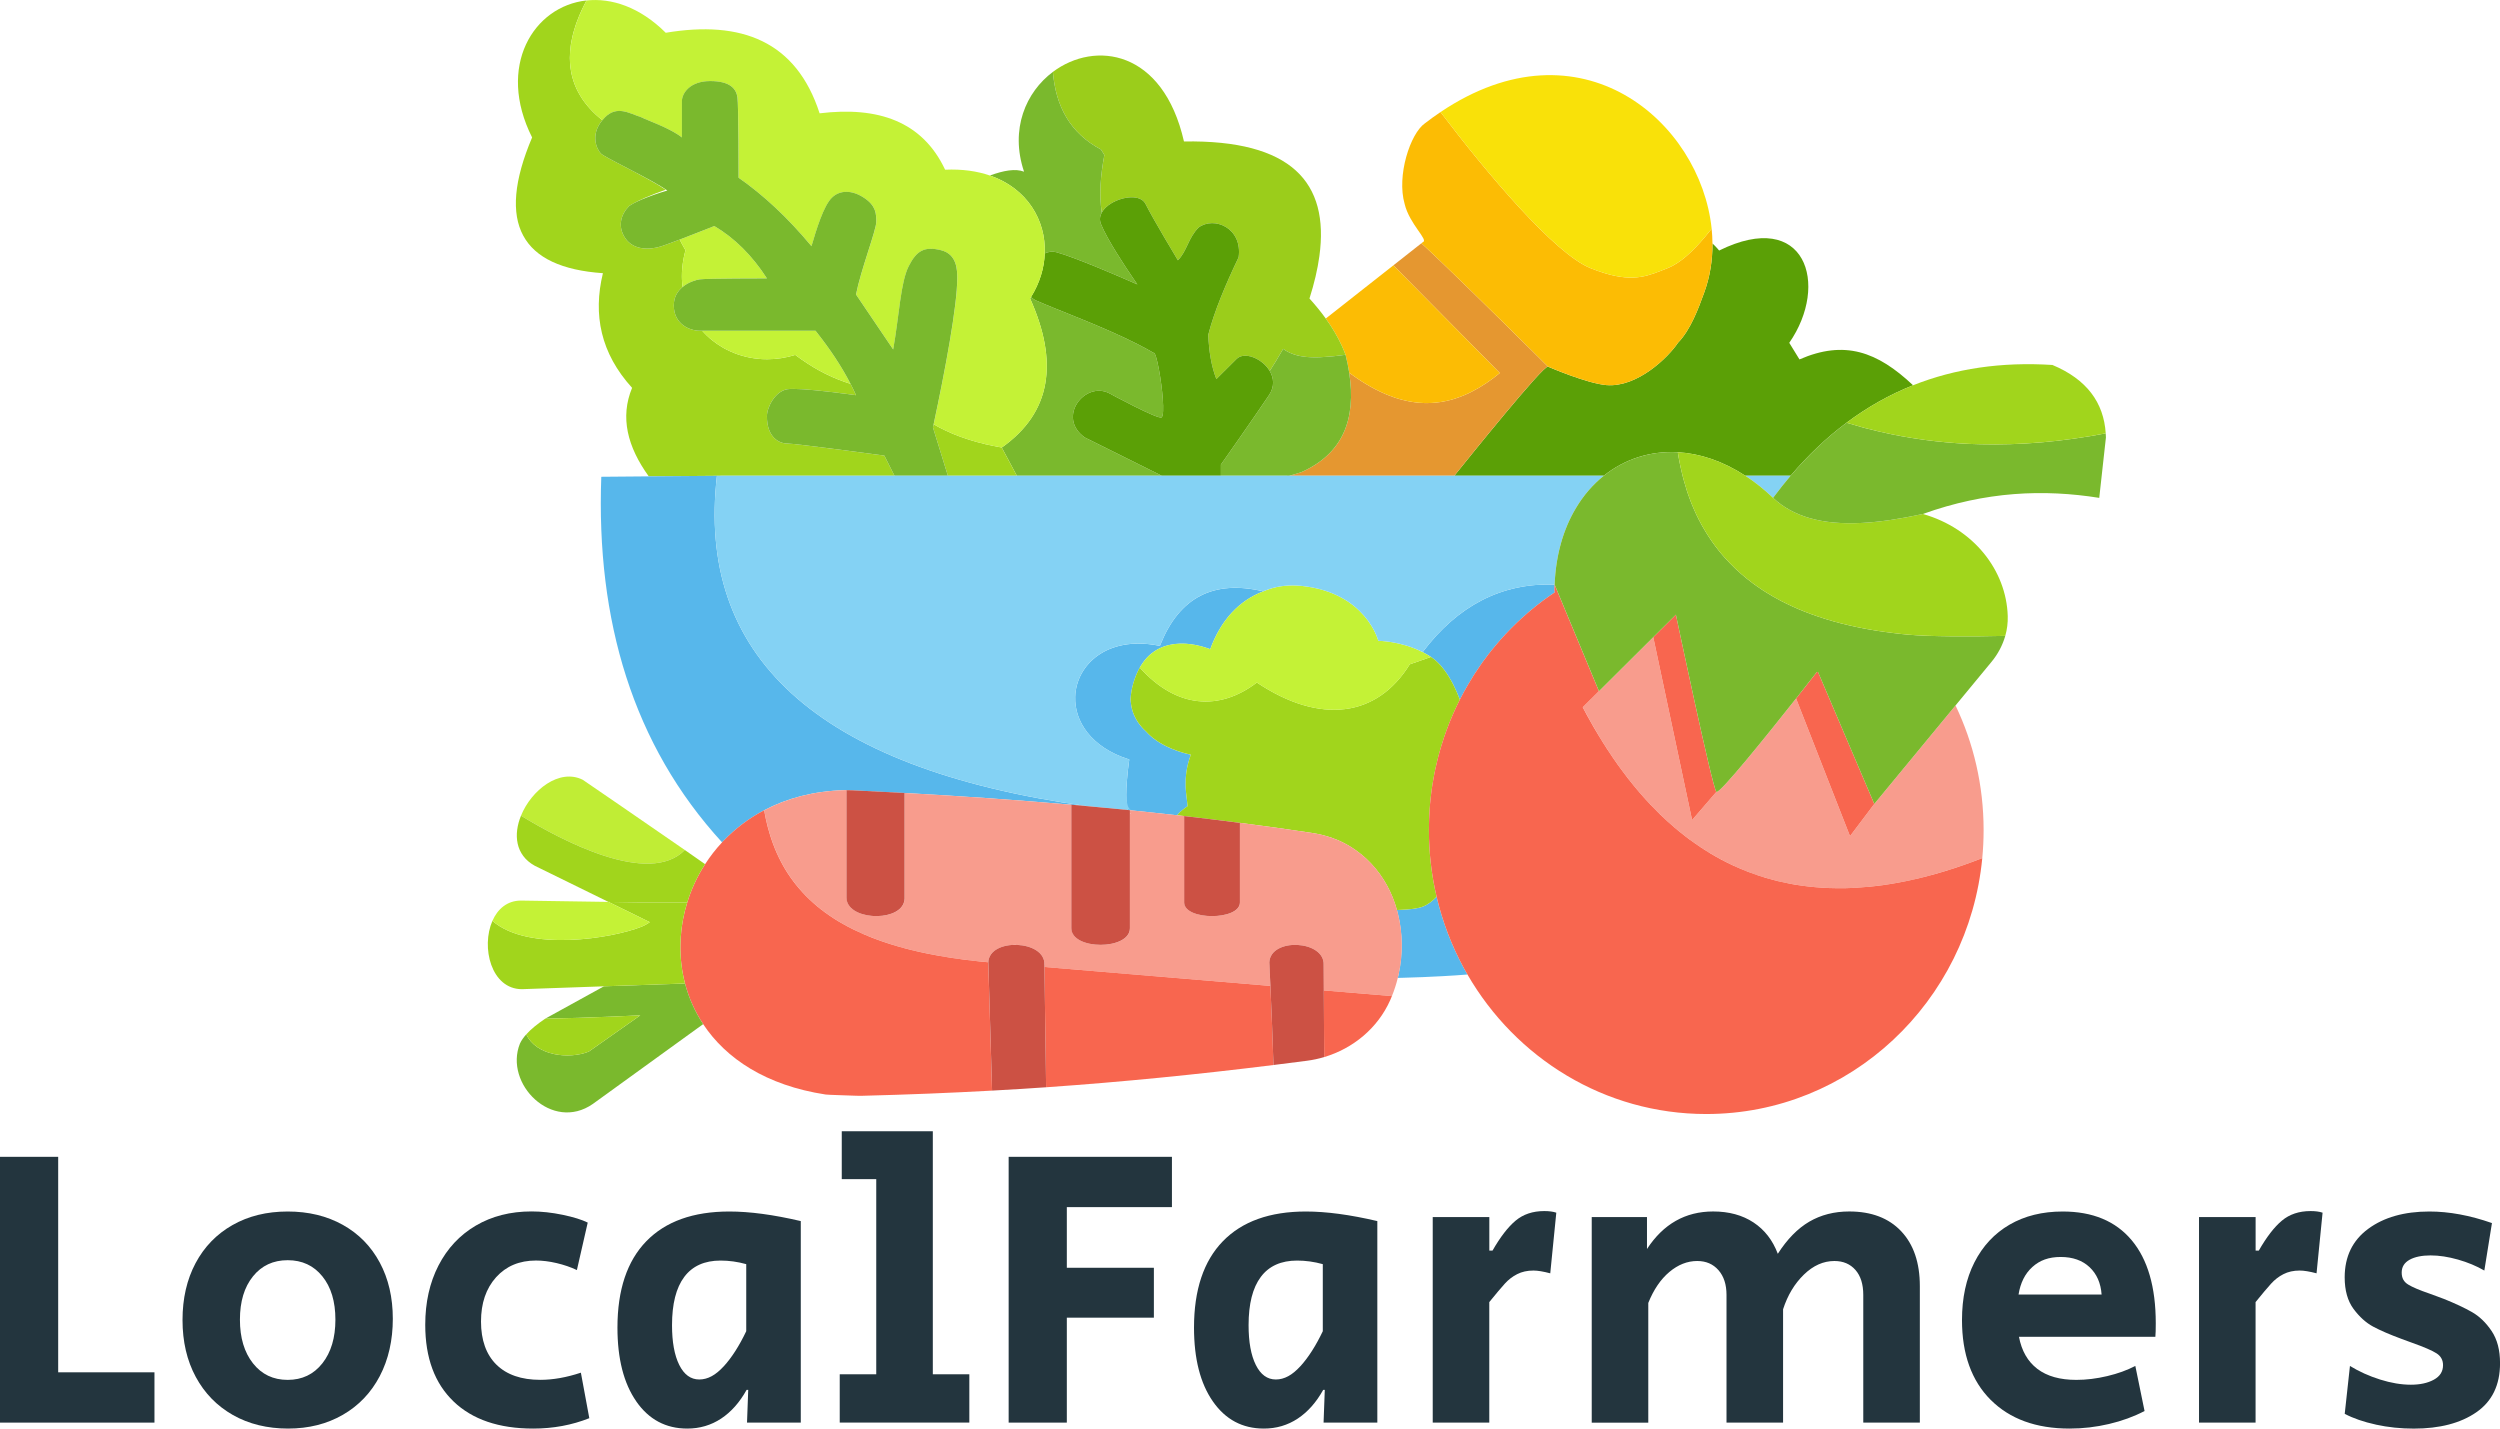 <svg width="252" height="144" viewBox="0 0 252 144" fill="none" xmlns="http://www.w3.org/2000/svg">
<g clip-path="url(#clip0_120_2392)">
<path d="M181.386 36.229L180.358 34.557C184.439 28.671 181.99 20.958 173.289 25.253C173.289 25.253 173.02 24.916 172.616 24.538C172.628 26.227 172.367 27.9 171.787 29.483C171.2 31.098 170.42 33.23 169.139 34.553C168.167 36.014 165.045 39.067 161.939 38.819C159.964 38.661 156.042 36.96 156.042 36.96C155.597 36.757 147.908 46.325 146.745 47.77C146.729 47.79 146.712 47.811 146.696 47.831C146.667 47.871 146.643 47.9 146.627 47.92C146.61 47.941 146.602 47.953 146.602 47.953H161.666C163.76 46.276 166.351 45.432 169.122 45.586C171.33 45.708 173.652 46.471 175.926 47.953H180.493C182.248 45.891 184.129 44.104 186.129 42.611C188.231 41.04 190.467 39.777 192.838 38.835C189.226 35.43 185.929 34.252 181.386 36.229Z" fill="#5BA006"/>
<path d="M129.751 47.953H129.984L129.751 48.022V47.953Z" fill="#E59730"/>
<path d="M156.038 36.956C155.997 36.915 155.728 36.651 155.479 36.404C155.442 36.367 155.405 36.331 155.369 36.294C155.332 36.258 155.295 36.221 155.258 36.185L154.94 35.868C154.83 35.763 154.716 35.649 154.601 35.531C154.365 35.3 154.116 35.052 153.85 34.792C153.683 34.626 153.512 34.455 153.336 34.285C153.25 34.196 153.161 34.106 153.071 34.021C152.981 33.932 152.891 33.843 152.797 33.753C152.671 33.623 152.544 33.497 152.414 33.372C152.255 33.213 152.091 33.051 151.928 32.893C151.781 32.742 151.63 32.596 151.479 32.446H151.475C150.63 31.618 149.749 30.749 148.879 29.901C148.663 29.69 148.447 29.479 148.231 29.268C147.586 28.642 146.957 28.03 146.365 27.457C146.165 27.258 145.97 27.072 145.778 26.889C145.692 26.808 145.61 26.727 145.529 26.649C145.414 26.54 145.304 26.434 145.198 26.333C145.006 26.146 144.819 25.971 144.643 25.801C144.549 25.712 144.459 25.626 144.37 25.545C144.178 25.363 143.998 25.192 143.831 25.034C143.627 24.843 143.439 24.672 143.276 24.522L140.452 26.747L147.831 34.212L151.181 37.601C150.243 38.373 149.3 39.002 148.353 39.481C148.263 39.53 148.173 39.574 148.084 39.615C147.761 39.773 147.435 39.907 147.112 40.025C146.961 40.082 146.81 40.134 146.655 40.183C146.614 40.195 146.578 40.208 146.537 40.22C146.525 40.22 146.512 40.228 146.5 40.232C146.398 40.264 146.296 40.293 146.198 40.317C145.9 40.394 145.606 40.459 145.308 40.508C145.186 40.524 145.068 40.544 144.945 40.557C144.868 40.569 144.79 40.577 144.712 40.585C144.59 40.597 144.468 40.605 144.345 40.613C144.272 40.617 144.202 40.621 144.129 40.621C144.043 40.626 143.957 40.63 143.876 40.63C143.688 40.63 143.504 40.63 143.317 40.613C143.227 40.609 143.129 40.605 143.035 40.597C142.99 40.593 142.945 40.589 142.905 40.585C142.802 40.573 142.7 40.561 142.598 40.548C142.451 40.528 142.305 40.508 142.158 40.48C142.088 40.471 142.027 40.459 141.962 40.443C141.798 40.41 141.639 40.374 141.476 40.333C141.203 40.268 140.925 40.187 140.648 40.098C140.435 40.025 140.219 39.948 140.003 39.862C139.893 39.822 139.786 39.777 139.676 39.728C139.566 39.684 139.46 39.635 139.35 39.586C139.28 39.558 139.211 39.526 139.142 39.489C138.787 39.323 138.427 39.136 138.068 38.929C137.95 38.864 137.836 38.795 137.721 38.726C137.583 38.645 137.444 38.559 137.305 38.47C137.215 38.413 137.125 38.356 137.032 38.291C136.693 38.068 136.35 37.829 135.999 37.569C136.73 42.286 135.338 45.765 131.134 47.612L129.983 47.953H146.602C146.602 47.953 146.61 47.941 146.627 47.92C146.643 47.9 146.667 47.871 146.696 47.831C146.712 47.811 146.729 47.79 146.745 47.77C147.908 46.325 155.597 36.757 156.042 36.96H156.038V36.956Z" fill="#E59730"/>
<path d="M151.181 37.601C150.243 38.373 149.3 39.002 148.353 39.481C148.263 39.53 148.173 39.574 148.084 39.615C147.761 39.773 147.435 39.907 147.112 40.025C146.961 40.082 146.81 40.134 146.655 40.183C146.614 40.195 146.578 40.208 146.537 40.22C146.525 40.22 146.512 40.228 146.5 40.232C146.398 40.264 146.296 40.293 146.198 40.317C145.9 40.394 145.606 40.459 145.308 40.508C145.186 40.524 145.068 40.544 144.945 40.557C144.868 40.569 144.79 40.577 144.712 40.585C144.59 40.597 144.468 40.605 144.345 40.613C144.272 40.617 144.202 40.622 144.129 40.622C144.043 40.626 143.957 40.63 143.876 40.63C143.688 40.63 143.504 40.63 143.317 40.613C143.227 40.609 143.129 40.605 143.035 40.597C142.99 40.593 142.945 40.589 142.905 40.585C142.802 40.573 142.7 40.561 142.598 40.548C142.451 40.528 142.305 40.508 142.158 40.48C142.088 40.471 142.027 40.459 141.962 40.443C141.798 40.41 141.639 40.374 141.476 40.333C141.203 40.268 140.925 40.187 140.648 40.098C140.435 40.025 140.219 39.948 140.003 39.862C139.893 39.822 139.786 39.777 139.676 39.728C139.566 39.684 139.46 39.635 139.35 39.586C139.28 39.558 139.211 39.526 139.142 39.489C138.787 39.323 138.427 39.136 138.068 38.929C137.95 38.864 137.836 38.795 137.721 38.726C137.583 38.645 137.444 38.559 137.305 38.47C137.215 38.413 137.125 38.356 137.032 38.291C136.693 38.068 136.35 37.829 135.999 37.569C135.909 36.989 135.787 36.384 135.632 35.763C135.522 35.462 135.399 35.166 135.26 34.865C134.84 33.944 134.297 33.027 133.636 32.109L140.452 26.747L147.831 34.212L151.181 37.601Z" fill="#FCBC04"/>
<path d="M172.534 23.057C172.302 23.349 172.065 23.637 171.828 23.922C170.645 25.318 169.375 26.536 168.053 27.047C166.212 27.762 164.821 28.472 161.748 27.534C161.319 27.409 160.858 27.246 160.36 27.047C156.715 25.598 149.871 17.459 145.202 11.297C144.68 11.65 144.153 12.028 143.627 12.434C142.154 13.465 140.77 17.711 141.586 20.552C142.08 22.614 144.035 24.206 143.423 24.409L143.276 24.522C143.439 24.672 143.627 24.843 143.831 25.034C143.998 25.192 144.178 25.363 144.37 25.545C144.459 25.627 144.549 25.712 144.643 25.801C144.819 25.971 145.006 26.146 145.198 26.333C145.304 26.434 145.414 26.54 145.529 26.649C145.61 26.727 145.692 26.808 145.778 26.889C145.969 27.072 146.165 27.258 146.365 27.457C146.957 28.03 147.586 28.642 148.231 29.268C148.447 29.479 148.663 29.69 148.879 29.901C149.749 30.749 150.63 31.618 151.475 32.446H151.479C151.63 32.596 151.781 32.742 151.928 32.893C152.091 33.051 152.255 33.213 152.414 33.372C152.544 33.498 152.671 33.623 152.797 33.753C152.891 33.843 152.981 33.932 153.071 34.021C153.161 34.106 153.25 34.196 153.336 34.285C153.512 34.456 153.683 34.626 153.85 34.792C154.116 35.052 154.365 35.3 154.601 35.531C154.716 35.649 154.83 35.763 154.94 35.868L155.258 36.185C155.295 36.221 155.332 36.258 155.369 36.294C155.405 36.331 155.442 36.367 155.479 36.404C155.728 36.651 155.997 36.915 156.038 36.956H156.042C156.042 36.956 159.964 38.661 161.939 38.819C165.045 39.067 168.167 36.014 169.139 34.553C170.42 33.23 171.2 31.098 171.787 29.483C172.367 27.9 172.628 26.227 172.616 24.539C172.612 24.043 172.583 23.548 172.534 23.057Z" fill="#FCBC04"/>
<path d="M172.534 23.053C172.302 23.349 172.065 23.637 171.828 23.922C170.645 25.318 169.375 26.536 168.053 27.047C166.212 27.762 164.821 28.472 161.748 27.534C161.319 27.409 160.858 27.246 160.36 27.047C156.715 25.598 149.871 17.459 145.202 11.297C159.352 1.778 171.412 12.267 172.534 23.053Z" fill="#F9E109"/>
<path d="M135.632 35.763C135.354 35.799 135.085 35.831 134.82 35.864C134.681 35.88 134.546 35.897 134.411 35.909C134.281 35.921 134.146 35.937 134.016 35.945C133.693 35.974 133.383 35.998 133.081 36.01C132.914 36.018 132.746 36.022 132.587 36.022H132.575C132.416 36.022 132.261 36.018 132.11 36.01C132.004 36.01 131.901 35.998 131.799 35.99C131.542 35.97 131.293 35.937 131.057 35.888C131.024 35.884 130.995 35.876 130.963 35.868C130.914 35.86 130.869 35.848 130.82 35.836C130.791 35.828 130.759 35.819 130.73 35.811C130.718 35.811 130.706 35.807 130.693 35.803C130.604 35.779 130.514 35.75 130.424 35.722C130.351 35.694 130.277 35.669 130.208 35.637C130.196 35.633 130.187 35.629 130.175 35.624C130.13 35.612 130.085 35.592 130.045 35.572C130.024 35.564 130 35.551 129.979 35.539C129.91 35.511 129.845 35.478 129.779 35.442C129.771 35.438 129.759 35.43 129.751 35.426C129.608 35.349 129.473 35.259 129.343 35.166C129.122 35.547 128.902 35.925 128.677 36.294C128.657 36.327 128.641 36.355 128.624 36.384C128.424 36.708 128.22 37.033 128.016 37.35C128.008 37.366 127.996 37.378 127.988 37.394C127.237 36.128 125.437 35.397 124.649 36.181L122.608 38.21C122.102 36.915 121.862 35.401 121.792 33.745C122.388 31.435 123.494 28.772 124.853 25.935C125.261 22.988 122.404 21.77 120.825 22.927C119.752 24.003 119.662 25.31 118.731 26.235C118.731 26.235 116.283 22.176 115.466 20.552C114.981 19.586 113.197 19.769 112.001 20.504C111.593 20.751 111.254 21.068 111.059 21.421C110.773 19.639 110.936 17.674 111.32 15.624L110.977 15.068C107.883 13.428 106.414 10.725 106.133 7.246C110.361 4.076 117.234 4.997 119.344 14.26C130.183 14.082 134.011 18.393 132.995 25.809C132.816 27.141 132.477 28.569 131.995 30.092C132.603 30.765 133.154 31.435 133.636 32.109C134.297 33.027 134.84 33.944 135.26 34.865C135.399 35.166 135.522 35.462 135.632 35.763Z" fill="#9BCD1B"/>
<path d="M114.646 28.667C114.646 28.667 114.544 28.622 114.405 28.565C114.356 28.541 114.299 28.517 114.242 28.492C112.867 27.887 108.373 25.939 106.488 25.424C106.084 25.314 105.684 25.371 105.312 25.541C105.439 22.176 103.529 18.985 99.786 17.691C101.158 17.187 102.357 16.968 103.223 17.305C101.786 13.014 103.41 9.284 106.133 7.246C106.414 10.725 107.883 13.428 110.977 15.068L111.32 15.624C110.936 17.674 110.773 19.639 111.059 21.421C110.863 21.778 110.814 22.172 110.977 22.582C111.601 24.133 113.422 26.881 114.242 28.078C114.299 28.163 114.352 28.241 114.405 28.314C114.446 28.375 114.487 28.436 114.519 28.484C114.528 28.492 114.532 28.496 114.536 28.505C114.593 28.594 114.634 28.651 114.646 28.667Z" fill="#7AB92D"/>
<path d="M109.344 44.096L117.099 47.953H102.496L100.978 45.111C105.994 41.571 106.7 36.477 103.835 30.092C103.867 30.039 103.904 29.986 103.933 29.929C104.067 30.076 104.239 30.201 104.447 30.295C106.398 31.175 111.214 32.917 114.773 34.744C115.311 35.02 115.817 35.296 116.283 35.572C116.421 35.474 116.634 36.233 116.825 37.264C117.164 39.079 117.429 41.734 117.099 42.067C116.813 42.355 111.793 39.631 111.793 39.631C109.344 38.413 106.488 42.067 109.344 44.096Z" fill="#7AB92D"/>
<path d="M131.134 47.612L129.983 47.953H123.066V46.832C123.066 46.832 126.282 42.27 127.914 39.834C128.498 38.965 128.404 38.097 127.988 37.394C127.996 37.378 128.008 37.366 128.016 37.35C128.22 37.033 128.424 36.708 128.624 36.384C128.641 36.355 128.657 36.327 128.677 36.294C128.902 35.925 129.122 35.547 129.343 35.166C129.473 35.259 129.608 35.349 129.751 35.426C129.759 35.426 129.771 35.438 129.779 35.442C129.845 35.478 129.91 35.511 129.979 35.539C130 35.551 130.024 35.564 130.045 35.572C130.085 35.592 130.13 35.612 130.175 35.624C130.187 35.629 130.196 35.633 130.208 35.637C130.277 35.669 130.351 35.694 130.424 35.722C130.514 35.75 130.604 35.779 130.693 35.803C130.706 35.803 130.718 35.811 130.73 35.811C130.759 35.819 130.791 35.828 130.82 35.836C130.869 35.848 130.914 35.86 130.963 35.868C130.995 35.876 131.024 35.884 131.057 35.888C131.293 35.937 131.542 35.969 131.799 35.99C131.901 35.998 132.004 36.006 132.11 36.01C132.261 36.018 132.416 36.022 132.575 36.022H132.587C132.746 36.022 132.914 36.018 133.081 36.01C133.383 35.998 133.693 35.974 134.016 35.945C134.146 35.937 134.281 35.921 134.411 35.909C134.546 35.897 134.681 35.88 134.82 35.864C135.085 35.831 135.354 35.799 135.632 35.763C135.787 36.384 135.909 36.988 135.999 37.569C136.73 42.286 135.338 45.765 131.134 47.612Z" fill="#7AB92D"/>
<path d="M127.914 39.834C126.282 42.27 123.066 46.832 123.066 46.832V47.953H117.099L109.344 44.096C106.488 42.067 109.344 38.413 111.793 39.631C111.793 39.631 116.813 42.355 117.099 42.067C117.429 41.734 117.164 39.079 116.825 37.264C116.634 36.233 116.421 35.474 116.283 35.572C115.817 35.296 115.311 35.02 114.773 34.744C111.214 32.917 106.398 31.175 104.447 30.295C104.239 30.201 104.067 30.075 103.933 29.929C104.802 28.533 105.255 27.019 105.312 25.541C105.684 25.371 106.084 25.314 106.488 25.424C108.373 25.939 112.867 27.887 114.242 28.492C114.299 28.517 114.356 28.541 114.405 28.565C114.544 28.622 114.63 28.659 114.646 28.667C114.634 28.651 114.593 28.594 114.536 28.505C114.536 28.496 114.528 28.492 114.519 28.484C114.487 28.436 114.446 28.375 114.405 28.314C114.352 28.241 114.299 28.163 114.242 28.078C113.422 26.881 111.601 24.133 110.977 22.582C110.814 22.172 110.863 21.778 111.059 21.425C111.255 21.068 111.593 20.751 112.001 20.504C113.197 19.769 114.981 19.586 115.466 20.552C116.283 22.176 118.731 26.235 118.731 26.235C119.662 25.31 119.752 24.003 120.825 22.927C122.404 21.77 125.261 22.988 124.853 25.935C123.494 28.772 122.388 31.435 121.792 33.745C121.862 35.401 122.102 36.915 122.609 38.21L124.649 36.181C125.437 35.397 127.237 36.128 127.988 37.394C128.404 38.097 128.498 38.965 127.914 39.834Z" fill="#5BA006"/>
<path d="M90.163 47.953H73.022L72.266 47.961L65.394 48.018C63.243 45.034 62.484 42.059 63.716 39.095C60.549 35.612 59.758 31.728 60.774 27.538C52.55 26.97 49.954 22.558 53.636 13.854C50.028 6.678 53.779 0.629 59.117 0.045C59.011 0.244 58.909 0.442 58.815 0.641C58.762 0.743 58.713 0.848 58.664 0.954C58.468 1.372 58.296 1.782 58.15 2.188C58.105 2.302 58.064 2.419 58.027 2.533C57.966 2.708 57.913 2.882 57.864 3.057C57.835 3.142 57.811 3.231 57.79 3.316C57.758 3.442 57.729 3.56 57.7 3.678C57.672 3.804 57.648 3.925 57.623 4.051C57.594 4.193 57.57 4.335 57.545 4.473C57.472 4.936 57.439 5.391 57.439 5.833C57.439 5.992 57.443 6.146 57.456 6.304V6.32C57.464 6.462 57.476 6.609 57.492 6.751C57.513 6.925 57.541 7.1 57.574 7.274C57.574 7.307 57.586 7.335 57.59 7.368C57.599 7.404 57.607 7.437 57.615 7.473C57.631 7.55 57.651 7.632 57.672 7.709C57.688 7.774 57.705 7.839 57.725 7.904C57.721 7.908 57.725 7.908 57.729 7.912C57.749 8.005 57.778 8.098 57.811 8.188C57.843 8.281 57.876 8.378 57.913 8.472C57.929 8.516 57.945 8.565 57.966 8.606C58.047 8.817 58.141 9.024 58.252 9.231C58.272 9.271 58.292 9.316 58.321 9.357C58.37 9.45 58.419 9.539 58.476 9.629C58.529 9.718 58.582 9.807 58.643 9.897C58.688 9.97 58.737 10.043 58.786 10.112C58.86 10.217 58.937 10.323 59.019 10.424C59.096 10.526 59.174 10.623 59.26 10.721C59.329 10.806 59.402 10.887 59.48 10.972C59.57 11.074 59.668 11.175 59.766 11.273C59.941 11.447 60.121 11.618 60.317 11.784C60.423 11.878 60.529 11.967 60.639 12.052C60.663 12.072 60.692 12.093 60.717 12.117C59.447 13.639 60.19 15.097 60.574 15.478C60.663 15.568 60.945 15.734 61.357 15.961C61.476 16.026 61.602 16.095 61.737 16.164C61.745 16.168 61.757 16.176 61.77 16.18C61.896 16.249 62.027 16.319 62.165 16.392C62.255 16.436 62.349 16.485 62.447 16.538C62.529 16.578 62.61 16.623 62.696 16.668C62.982 16.818 63.284 16.976 63.59 17.134C63.602 17.138 63.614 17.142 63.622 17.151C64.937 17.845 66.345 18.6 67.104 19.132C67.104 19.132 65.218 19.757 63.928 20.463C63.843 20.512 63.757 20.556 63.675 20.605C63.59 20.654 63.508 20.707 63.431 20.755C62.614 21.567 62.206 22.785 63.023 24.003C63.839 25.221 65.471 25.221 66.696 24.815C67.087 24.685 67.765 24.433 68.512 24.149C68.585 24.299 68.663 24.449 68.744 24.599C68.855 24.811 68.973 25.018 69.095 25.229C69.063 25.342 69.034 25.456 69.01 25.57C68.993 25.631 68.981 25.687 68.969 25.748C68.94 25.874 68.916 26.004 68.891 26.13C68.867 26.276 68.842 26.422 68.822 26.568C68.802 26.718 68.785 26.864 68.773 27.007C68.761 27.141 68.752 27.27 68.744 27.396C68.74 27.421 68.74 27.445 68.74 27.465C68.736 27.595 68.732 27.725 68.732 27.851C68.732 27.924 68.732 27.993 68.736 28.066C68.736 28.115 68.736 28.16 68.74 28.204C68.74 28.216 68.74 28.224 68.744 28.237V28.285C68.748 28.358 68.757 28.431 68.761 28.505C68.765 28.651 68.781 28.793 68.802 28.931C68.308 29.341 67.92 29.933 67.92 30.786C67.92 32.694 69.552 33.339 70.536 33.339H70.777C70.871 33.445 70.969 33.546 71.071 33.648C71.128 33.713 71.185 33.769 71.246 33.826C71.34 33.916 71.438 34.005 71.536 34.09C71.626 34.167 71.716 34.244 71.809 34.317C71.936 34.419 72.067 34.516 72.201 34.61C72.258 34.654 72.32 34.695 72.381 34.731C72.511 34.825 72.646 34.91 72.785 34.987C72.85 35.028 72.924 35.068 72.993 35.109C73.087 35.162 73.181 35.211 73.279 35.259C73.544 35.393 73.821 35.515 74.103 35.624C74.177 35.653 74.25 35.681 74.328 35.706C74.405 35.734 74.483 35.758 74.56 35.783C74.658 35.815 74.76 35.844 74.862 35.872C75.099 35.941 75.34 36.002 75.589 36.047C75.617 36.051 75.65 36.059 75.683 36.063C75.711 36.071 75.744 36.075 75.772 36.079C75.846 36.095 75.919 36.108 75.993 36.116C76.046 36.124 76.099 36.132 76.156 36.136C76.278 36.152 76.401 36.164 76.527 36.177C76.633 36.189 76.735 36.197 76.837 36.201C76.997 36.209 77.16 36.213 77.319 36.213C78.249 36.213 79.205 36.071 80.164 35.775C80.368 35.929 80.568 36.075 80.772 36.217C80.976 36.363 81.18 36.501 81.384 36.631C81.588 36.765 81.792 36.895 82 37.017C82.184 37.13 82.372 37.236 82.559 37.338C82.58 37.35 82.6 37.358 82.621 37.37C82.808 37.476 82.988 37.569 83.176 37.662C83.343 37.748 83.51 37.825 83.674 37.898C83.767 37.942 83.861 37.987 83.959 38.028C83.975 38.036 83.992 38.044 84.008 38.048C84.175 38.125 84.339 38.194 84.502 38.255C84.506 38.255 84.51 38.259 84.514 38.259C84.661 38.32 84.804 38.377 84.951 38.425C85.012 38.45 85.078 38.474 85.139 38.495C85.31 38.555 85.49 38.62 85.665 38.669C85.686 38.677 85.71 38.685 85.73 38.689H85.734C85.93 39.071 86.114 39.453 86.285 39.834C86.285 39.834 80.572 39.022 79.347 39.237C78.123 39.453 77.307 41.052 77.307 41.961C77.307 44.084 78.531 44.705 79.347 44.705C80.164 44.705 89.142 45.923 89.142 45.923L90.163 47.953Z" fill="#A1D51C"/>
<path d="M102.496 47.953H95.546L94.04 43.081C94.064 42.976 94.085 42.87 94.109 42.765C94.301 42.874 94.493 42.984 94.693 43.09C94.897 43.195 95.101 43.297 95.313 43.398C95.517 43.495 95.725 43.589 95.938 43.678C95.983 43.699 96.027 43.719 96.072 43.735C96.105 43.751 96.138 43.764 96.17 43.776C96.313 43.837 96.46 43.893 96.607 43.946C96.631 43.958 96.652 43.966 96.676 43.974C96.676 43.974 96.684 43.983 96.693 43.974C96.778 44.011 96.864 44.044 96.954 44.072C97.117 44.133 97.28 44.19 97.452 44.242C97.505 44.263 97.554 44.279 97.607 44.295C97.758 44.344 97.909 44.393 98.06 44.433C98.105 44.45 98.146 44.462 98.191 44.47C98.297 44.502 98.403 44.531 98.509 44.563C98.774 44.636 99.039 44.705 99.313 44.77C99.333 44.774 99.358 44.782 99.382 44.786C99.896 44.904 100.427 45.014 100.974 45.107L102.492 47.949L102.496 47.953Z" fill="#A1D51C"/>
<path d="M100.978 45.111C100.431 45.018 99.9 44.908 99.386 44.791C99.362 44.782 99.337 44.778 99.317 44.774C99.043 44.709 98.778 44.64 98.513 44.567C98.407 44.535 98.301 44.506 98.195 44.474C98.15 44.466 98.109 44.453 98.064 44.437C97.913 44.397 97.762 44.348 97.611 44.299C97.558 44.283 97.509 44.267 97.456 44.246C97.284 44.194 97.121 44.137 96.958 44.076C96.868 44.048 96.782 44.015 96.697 43.979C96.689 43.983 96.684 43.979 96.68 43.979C96.656 43.971 96.635 43.962 96.611 43.95C96.464 43.897 96.317 43.841 96.174 43.78C96.142 43.767 96.109 43.755 96.076 43.739C96.031 43.723 95.987 43.703 95.942 43.682C95.73 43.593 95.521 43.5 95.317 43.402C95.105 43.301 94.901 43.199 94.697 43.094C94.497 42.988 94.305 42.879 94.113 42.769C95.268 37.374 96.493 30.855 96.493 28.066C96.493 27.254 96.493 25.631 94.86 25.225C93.228 24.819 92.411 25.225 91.595 26.848C90.779 28.472 90.64 31.829 90.036 35.231L86.29 29.69C86.763 27.254 88.33 23.195 88.33 22.383C88.33 21.571 88.33 20.759 87.106 19.948C85.882 19.136 84.657 19.136 83.841 19.948C83.025 20.759 82.298 23.11 81.8 24.819C79.409 21.941 76.956 19.663 74.454 17.918C74.454 17.918 74.454 10.611 74.336 9.799C74.213 8.987 73.638 8.175 71.597 8.175C69.556 8.175 68.74 9.393 68.74 10.205V13.858C67.553 12.921 65.475 12.235 64.659 11.829C63.435 11.423 62.21 10.611 60.986 11.829C60.888 11.926 60.798 12.024 60.721 12.121C60.696 12.097 60.668 12.076 60.643 12.056C60.533 11.971 60.427 11.882 60.321 11.788C60.125 11.622 59.945 11.451 59.77 11.277C59.672 11.179 59.574 11.078 59.484 10.976C59.407 10.891 59.333 10.81 59.264 10.725C59.178 10.627 59.1 10.53 59.023 10.428C58.941 10.327 58.864 10.221 58.79 10.116C58.741 10.047 58.692 9.974 58.647 9.901C58.586 9.811 58.533 9.722 58.48 9.633C58.427 9.543 58.374 9.45 58.325 9.361C58.296 9.32 58.276 9.276 58.256 9.235C58.15 9.028 58.051 8.821 57.97 8.61C57.95 8.569 57.933 8.521 57.917 8.476C57.88 8.382 57.847 8.285 57.815 8.192C57.782 8.102 57.754 8.009 57.733 7.916C57.729 7.912 57.725 7.912 57.729 7.908C57.709 7.843 57.692 7.778 57.676 7.713C57.656 7.636 57.635 7.554 57.619 7.477C57.603 7.412 57.59 7.343 57.578 7.278C57.545 7.104 57.517 6.929 57.496 6.755C57.48 6.613 57.468 6.466 57.46 6.324V6.308C57.447 6.15 57.443 5.996 57.443 5.837C57.443 5.395 57.476 4.94 57.55 4.477C57.574 4.339 57.599 4.197 57.627 4.055C57.652 3.929 57.676 3.808 57.705 3.682C57.733 3.564 57.762 3.446 57.794 3.325C57.815 3.235 57.839 3.146 57.868 3.061C57.917 2.886 57.97 2.712 58.031 2.537C58.068 2.423 58.109 2.306 58.154 2.192C58.3 1.786 58.472 1.376 58.668 0.958C58.717 0.852 58.766 0.747 58.819 0.645C58.913 0.447 59.015 0.248 59.121 0.049C61.631 -0.227 64.496 0.706 67.108 3.304C74.748 2.017 80.266 4.157 82.617 11.423C88.53 10.704 92.979 12.243 95.268 17.106C96.987 17.029 98.497 17.248 99.786 17.695H99.79C103.533 18.989 105.443 22.18 105.316 25.545C105.259 27.023 104.806 28.537 103.937 29.933C103.908 29.99 103.872 30.043 103.839 30.096C106.704 36.481 105.998 41.575 100.982 45.115L100.978 45.111Z" fill="#C4F236"/>
<path d="M82.204 33.339C83.637 35.137 84.829 36.923 85.73 38.689C85.71 38.685 85.686 38.677 85.665 38.669C85.49 38.616 85.314 38.555 85.139 38.495C85.077 38.474 85.012 38.45 84.951 38.425C84.886 38.405 84.824 38.381 84.763 38.352C84.682 38.324 84.596 38.291 84.514 38.259C84.514 38.259 84.506 38.255 84.502 38.255C84.339 38.19 84.171 38.121 84.008 38.048C83.992 38.044 83.975 38.036 83.959 38.028C83.861 37.987 83.767 37.942 83.674 37.898C83.51 37.825 83.343 37.748 83.176 37.662C82.992 37.569 82.804 37.471 82.621 37.37C82.6 37.358 82.58 37.35 82.559 37.338C82.372 37.236 82.184 37.127 82 37.017C81.792 36.895 81.588 36.765 81.384 36.631C81.18 36.501 80.976 36.363 80.772 36.217C80.568 36.075 80.368 35.929 80.164 35.775C79.204 36.071 78.249 36.213 77.319 36.213C77.16 36.213 76.997 36.213 76.837 36.201C76.735 36.197 76.633 36.189 76.527 36.177C76.401 36.164 76.278 36.152 76.156 36.136C76.099 36.132 76.046 36.124 75.993 36.116C75.919 36.108 75.846 36.095 75.772 36.079C75.744 36.075 75.711 36.071 75.682 36.063C75.65 36.063 75.617 36.051 75.589 36.047C75.34 36.002 75.099 35.941 74.862 35.872C74.76 35.844 74.658 35.815 74.56 35.783C74.483 35.758 74.405 35.734 74.328 35.706C74.25 35.681 74.177 35.653 74.103 35.624C73.821 35.515 73.544 35.393 73.279 35.259C73.181 35.211 73.087 35.162 72.993 35.109C72.924 35.068 72.85 35.028 72.785 34.987C72.646 34.91 72.511 34.825 72.381 34.731C72.32 34.695 72.258 34.654 72.201 34.61C72.067 34.516 71.936 34.419 71.809 34.317C71.716 34.244 71.626 34.167 71.536 34.09C71.438 34.005 71.34 33.916 71.246 33.826C71.185 33.769 71.128 33.713 71.071 33.648C70.969 33.546 70.871 33.445 70.777 33.339H82.204Z" fill="#C4F236"/>
<path d="M77.307 28.062C77.307 28.062 71.185 28.062 70.536 28.159C70.177 28.212 69.414 28.423 68.802 28.931C68.781 28.793 68.765 28.651 68.761 28.505C68.757 28.431 68.748 28.358 68.744 28.285V28.237C68.74 28.18 68.736 28.123 68.736 28.066C68.732 27.993 68.732 27.924 68.732 27.851C68.732 27.725 68.736 27.595 68.74 27.465C68.74 27.445 68.74 27.421 68.744 27.396C68.752 27.27 68.761 27.141 68.773 27.007C68.785 26.864 68.802 26.718 68.822 26.572C68.842 26.422 68.867 26.276 68.891 26.13C68.916 26.004 68.94 25.874 68.969 25.748C68.981 25.687 68.993 25.631 69.01 25.57C69.034 25.456 69.063 25.342 69.095 25.229C68.973 25.017 68.855 24.811 68.744 24.599C68.663 24.449 68.585 24.299 68.512 24.149C70.108 23.54 72.001 22.785 72.001 22.785C74.054 23.995 75.821 25.756 77.307 28.062Z" fill="#C4F236"/>
<path d="M94.109 42.765C95.264 37.37 96.489 30.851 96.489 28.062C96.489 27.25 96.489 25.627 94.856 25.221C93.224 24.815 92.407 25.221 91.591 26.844C90.775 28.468 90.636 31.825 90.032 35.227L86.285 29.686C86.759 27.25 88.326 23.191 88.326 22.379C88.326 21.567 88.326 20.755 87.102 19.943C85.877 19.132 84.653 19.132 83.837 19.943C83.02 20.755 82.294 23.106 81.796 24.815C79.404 21.936 76.952 19.659 74.45 17.914C74.45 17.914 74.45 10.607 74.332 9.795C74.209 8.983 73.634 8.171 71.593 8.171C69.552 8.171 68.736 9.389 68.736 10.201V13.854C67.549 12.917 65.471 12.231 64.655 11.825C63.431 11.419 62.206 10.607 60.982 11.825C60.884 11.922 60.794 12.02 60.717 12.117C59.447 13.639 60.19 15.097 60.574 15.478C60.663 15.568 60.945 15.734 61.357 15.961C61.476 16.022 61.602 16.091 61.737 16.164C61.745 16.168 61.757 16.176 61.77 16.18C61.896 16.249 62.027 16.319 62.165 16.392C62.255 16.436 62.349 16.485 62.447 16.538C62.529 16.578 62.61 16.623 62.696 16.668C62.982 16.818 63.284 16.972 63.59 17.134C63.602 17.138 63.614 17.142 63.622 17.151C65.002 17.865 66.492 18.657 67.267 19.205C67.267 19.205 67.043 19.27 66.696 19.379C66.663 19.387 66.63 19.399 66.598 19.408C66.512 19.436 66.426 19.464 66.332 19.497C66.218 19.533 66.091 19.578 65.957 19.623C65.683 19.72 65.381 19.83 65.084 19.948C64.986 19.984 64.888 20.025 64.794 20.065C64.492 20.191 64.198 20.325 63.928 20.463C63.843 20.512 63.757 20.556 63.675 20.605C63.59 20.654 63.508 20.707 63.431 20.755C62.614 21.567 62.206 22.785 63.023 24.003C63.839 25.221 65.471 25.221 66.696 24.815C67.087 24.685 67.765 24.433 68.512 24.149C70.108 23.54 72.001 22.785 72.001 22.785C74.054 23.995 75.821 25.756 77.307 28.062C77.307 28.062 71.185 28.062 70.536 28.16C70.177 28.212 69.414 28.423 68.802 28.931C68.308 29.341 67.92 29.933 67.92 30.786C67.92 32.694 69.552 33.339 70.536 33.339H82.204C83.637 35.137 84.829 36.923 85.731 38.689H85.734C85.93 39.071 86.114 39.453 86.285 39.834C86.285 39.834 80.572 39.022 79.347 39.237C78.123 39.453 77.307 41.052 77.307 41.961C77.307 44.084 78.531 44.705 79.347 44.705C80.164 44.705 89.142 45.923 89.142 45.923L90.163 47.953H95.546L94.04 43.081C94.064 42.976 94.085 42.87 94.109 42.765Z" fill="#7AB92D"/>
<path d="M119.712 81.263C119.654 81.304 119.597 81.345 119.539 81.382C119.597 81.341 119.654 81.304 119.712 81.263Z" fill="#A1D51C"/>
<path d="M120.038 76.067C120.038 76.067 120.033 76.08 120.029 76.085C120.029 76.08 120.033 76.072 120.033 76.067H120.038Z" fill="#A1D51C"/>
<path d="M180.493 47.953C179.889 48.663 179.301 49.41 178.726 50.185C177.807 49.312 176.873 48.57 175.926 47.953H180.493Z" fill="#84D2F4"/>
<path d="M144.81 90.385C144.431 90.803 143.974 91.168 143.423 91.387C142.933 91.582 142.088 91.684 141.092 91.716C141.003 91.724 140.905 91.724 140.811 91.728C140.848 91.866 140.884 92 140.917 92.138C141.399 94.099 141.411 96.185 140.99 98.154C140.966 98.28 140.937 98.406 140.909 98.532C140.905 98.544 140.901 98.56 140.897 98.572C141.064 98.568 141.231 98.564 141.399 98.56C142.774 98.523 144.113 98.471 145.406 98.398C146.267 98.353 147.104 98.296 147.92 98.231C147.79 98.012 147.667 97.793 147.545 97.57C146.337 95.341 145.406 92.93 144.81 90.385Z" fill="#57B7EB"/>
<path d="M109.622 81.264C109.079 81.215 108.532 81.166 107.99 81.118C102.545 80.643 96.938 80.249 91.183 79.932C89.701 79.851 88.212 79.774 86.71 79.701C86.445 79.685 86.175 79.673 85.91 79.66C85.714 79.652 85.522 79.648 85.326 79.648H85.11C83.555 79.693 82.102 79.9 80.747 80.245C79.404 80.59 78.164 81.073 77.029 81.67C75.474 82.49 74.119 83.525 72.972 84.71C72.907 84.775 72.846 84.844 72.785 84.909C63.79 75.09 60.08 62.534 60.61 48.059L65.394 48.018L72.266 47.961C70.201 65.871 81.919 77.42 109.622 81.264Z" fill="#57B7EB"/>
<path d="M72.972 84.71C73.038 84.779 73.103 84.848 73.172 84.917C73.103 84.982 73.038 85.047 72.972 85.116C72.907 85.047 72.846 84.978 72.785 84.909C72.846 84.844 72.907 84.775 72.972 84.71Z" fill="#84D2F4"/>
<path d="M127.343 59.607C124.865 60.557 123.057 62.526 121.992 65.44C121.956 65.424 121.915 65.412 121.882 65.4C121.862 65.391 121.841 65.383 121.825 65.375C121.817 65.371 121.809 65.371 121.805 65.367C121.784 65.359 121.76 65.355 121.739 65.347C121.678 65.326 121.621 65.31 121.527 65.278C121.507 65.27 121.49 65.266 121.47 65.262C121.441 65.249 121.409 65.241 121.376 65.229C121.351 65.225 121.327 65.217 121.303 65.209C121.209 65.18 121.107 65.152 121.005 65.128C120.903 65.103 120.796 65.079 120.686 65.055C120.674 65.05 120.666 65.05 120.654 65.046C120.56 65.026 120.466 65.01 120.364 64.99H120.352C120.258 64.973 120.164 64.957 120.066 64.945C120.041 64.941 120.021 64.937 119.997 64.937C119.915 64.925 119.833 64.916 119.752 64.908C119.711 64.908 119.67 64.9 119.625 64.896C119.535 64.888 119.446 64.884 119.356 64.884C119.352 64.884 119.348 64.884 119.348 64.884H119.27C119.025 64.876 118.776 64.884 118.523 64.908C118.45 64.916 118.376 64.925 118.303 64.933C118.152 64.953 118.001 64.981 117.85 65.018C117.817 65.022 117.784 65.03 117.752 65.042C117.678 65.059 117.609 65.075 117.54 65.099C117.487 65.115 117.434 65.132 117.38 65.152C117.34 65.164 117.299 65.176 117.262 65.192C117.197 65.217 117.136 65.241 117.07 65.27C117.017 65.29 116.968 65.314 116.915 65.339C116.821 65.387 116.723 65.436 116.629 65.489C116.54 65.538 116.45 65.594 116.364 65.655C116.254 65.728 116.148 65.805 116.042 65.895C115.993 65.931 115.948 65.972 115.899 66.017C115.866 66.045 115.834 66.078 115.797 66.11C115.76 66.147 115.719 66.187 115.679 66.228C115.654 66.252 115.63 66.28 115.601 66.309C115.552 66.362 115.507 66.414 115.462 66.467C115.413 66.524 115.368 66.581 115.324 66.642C115.295 66.678 115.266 66.719 115.238 66.755C115.205 66.796 115.173 66.841 115.148 66.885C115.087 66.966 115.034 67.052 114.981 67.141C114.948 67.19 114.919 67.243 114.891 67.295C114.781 67.49 114.675 67.701 114.577 67.928C114.577 67.928 114.573 67.945 114.568 67.949C114.56 67.969 114.548 67.998 114.536 68.03C114.528 68.046 114.519 68.067 114.511 68.087C114.511 68.099 114.503 68.111 114.499 68.119C114.401 68.355 114.32 68.598 114.242 68.862C114.071 69.447 113.985 69.983 113.964 70.478C113.969 70.563 113.973 70.648 113.981 70.734C113.989 70.835 114.001 70.932 114.018 71.03C114.03 71.119 114.046 71.208 114.066 71.294C114.071 71.322 114.079 71.35 114.083 71.375C114.095 71.424 114.107 71.476 114.12 71.521C114.12 71.525 114.124 71.529 114.124 71.533C114.136 71.582 114.152 71.627 114.164 71.675C114.181 71.732 114.197 71.785 114.217 71.838C114.222 71.846 114.222 71.85 114.226 71.858C114.246 71.919 114.271 71.976 114.295 72.032C114.311 72.081 114.332 72.126 114.356 72.175C114.385 72.24 114.413 72.3 114.45 72.361C114.479 72.426 114.511 72.487 114.548 72.548C114.646 72.719 114.752 72.877 114.87 73.027C114.891 73.059 114.915 73.096 114.944 73.129C114.952 73.137 114.96 73.149 114.973 73.157C114.973 73.157 114.974 73.16 114.977 73.165C115.026 73.226 115.075 73.283 115.124 73.34C115.254 73.482 115.389 73.62 115.532 73.746C115.54 73.754 115.544 73.762 115.552 73.766C115.56 73.774 115.572 73.786 115.581 73.798C115.642 73.867 115.703 73.928 115.768 73.993C115.797 74.017 115.821 74.042 115.846 74.066C115.87 74.087 115.891 74.111 115.915 74.131C115.948 74.16 115.985 74.192 116.017 74.221C116.189 74.371 116.368 74.509 116.552 74.635C116.601 74.671 116.654 74.704 116.707 74.74C116.727 74.756 116.752 74.769 116.776 74.785C116.813 74.809 116.854 74.833 116.891 74.858C116.985 74.915 117.078 74.971 117.176 75.024C117.217 75.049 117.258 75.069 117.299 75.089C117.331 75.109 117.364 75.126 117.397 75.142C117.47 75.183 117.544 75.215 117.613 75.251C117.638 75.264 117.658 75.272 117.682 75.284C117.972 75.422 118.262 75.54 118.535 75.641C118.56 75.649 118.584 75.657 118.605 75.666C118.699 75.698 118.788 75.731 118.874 75.759C118.891 75.767 118.911 75.771 118.927 75.775C118.952 75.783 118.976 75.791 119.005 75.799C119.058 75.816 119.115 75.832 119.168 75.852C119.172 75.852 119.176 75.852 119.18 75.856C119.188 75.856 119.193 75.86 119.201 75.86C119.209 75.86 119.221 75.865 119.229 75.868C119.25 75.868 119.27 75.881 119.29 75.885C119.319 75.893 119.348 75.901 119.372 75.909C119.384 75.913 119.397 75.917 119.409 75.921C119.437 75.921 119.462 75.933 119.486 75.942C119.535 75.954 119.58 75.966 119.625 75.978C119.662 75.986 119.695 75.994 119.731 76.002C119.76 76.011 119.788 76.015 119.817 76.023C119.829 76.023 119.837 76.023 119.85 76.031C119.915 76.047 119.972 76.059 120.029 76.072H120.033C120.033 76.072 120.029 76.084 120.029 76.088C120.029 76.096 120.025 76.108 120.017 76.12V76.128C120.017 76.128 120.013 76.141 120.009 76.145C119.903 76.445 119.76 76.9 119.654 77.439C119.633 77.541 119.617 77.647 119.601 77.756C119.597 77.768 119.592 77.784 119.592 77.801C119.58 77.886 119.568 77.971 119.56 78.061C119.552 78.113 119.548 78.166 119.544 78.219C119.531 78.312 119.527 78.41 119.523 78.507C119.515 78.669 119.515 78.836 119.519 78.998V79.014C119.511 79.278 119.519 79.55 119.548 79.822C119.629 80.565 119.682 81.008 119.711 81.267C119.654 81.308 119.597 81.344 119.539 81.385C119.429 81.462 119.327 81.539 119.233 81.617C118.993 81.807 118.797 81.994 118.646 82.181C117.078 82.002 115.495 81.836 113.895 81.673C113.83 81.665 113.76 81.661 113.695 81.653C113.687 81.629 113.679 81.596 113.667 81.568C113.564 81.215 113.528 80.703 113.528 80.143V80.106C113.532 78.527 113.834 76.563 113.834 76.563C113.813 76.555 113.793 76.55 113.777 76.542C109.957 75.32 108.304 72.69 108.381 70.238V70.226C108.492 67.011 111.577 64.105 116.67 65.059C116.752 65.075 116.838 65.091 116.919 65.107C116.948 65.034 116.976 64.965 117.005 64.892C118.895 60.248 122.302 58.413 127.343 59.611V59.607Z" fill="#57B7EB"/>
<path d="M156.687 59.538C156.691 59.331 156.695 59.128 156.707 58.925C151.324 58.742 146.916 61.076 143.402 65.732C143.582 65.822 143.757 65.923 143.933 66.029L143.974 66.053C144.064 66.106 144.153 66.163 144.239 66.219C144.423 66.341 144.594 66.475 144.761 66.626C144.843 66.698 144.921 66.772 144.994 66.849C145.076 66.926 145.149 67.007 145.227 67.092C145.447 67.344 145.655 67.62 145.847 67.904C145.998 68.132 146.141 68.367 146.272 68.602C146.345 68.732 146.418 68.866 146.484 69C146.553 69.13 146.614 69.26 146.671 69.386C146.733 69.52 146.794 69.654 146.851 69.788C146.908 69.918 146.961 70.043 147.01 70.169C147.059 70.291 147.108 70.413 147.153 70.531C147.288 70.263 147.426 70.003 147.569 69.739C147.704 69.491 147.843 69.244 147.99 69C148.357 68.359 148.757 67.738 149.177 67.133C149.292 66.966 149.41 66.8 149.524 66.638C149.569 66.577 149.614 66.516 149.663 66.455C149.79 66.28 149.916 66.11 150.047 65.939C150.308 65.607 150.573 65.278 150.851 64.953C150.961 64.815 151.079 64.681 151.198 64.547C151.381 64.336 151.569 64.125 151.765 63.922C151.883 63.792 152.006 63.662 152.132 63.536C152.206 63.455 152.283 63.378 152.361 63.301C152.512 63.147 152.663 63.001 152.814 62.858C152.871 62.797 152.928 62.745 152.985 62.692C153.124 62.558 153.267 62.424 153.41 62.302C153.508 62.205 153.605 62.116 153.703 62.038C153.81 61.937 153.92 61.844 154.03 61.75C154.136 61.653 154.246 61.563 154.352 61.478C154.495 61.356 154.642 61.239 154.789 61.121C154.863 61.06 154.94 60.999 155.018 60.942C155.185 60.809 155.352 60.679 155.524 60.553C155.564 60.52 155.605 60.492 155.646 60.463C155.866 60.301 156.083 60.143 156.307 59.989H156.311C156.454 59.883 156.597 59.785 156.744 59.688L156.687 59.538Z" fill="#57B7EB"/>
<path d="M147.01 70.169C146.961 70.043 146.908 69.918 146.851 69.788C146.794 69.654 146.733 69.52 146.671 69.386C146.61 69.256 146.549 69.13 146.484 69C146.418 68.866 146.345 68.732 146.272 68.602C146.141 68.367 145.998 68.132 145.847 67.904C145.655 67.62 145.447 67.344 145.227 67.092C145.149 67.007 145.076 66.926 144.994 66.849C144.921 66.772 144.843 66.698 144.761 66.626C144.594 66.475 144.423 66.341 144.239 66.219L142.105 66.962C138.811 72.284 133.093 73.072 126.69 68.797C122.935 71.671 118.588 71.424 114.891 67.291C114.781 67.486 114.675 67.697 114.577 67.924C114.577 67.924 114.573 67.941 114.568 67.945C114.56 67.965 114.548 67.993 114.536 68.026C114.528 68.042 114.519 68.062 114.511 68.083C114.511 68.095 114.503 68.107 114.499 68.115C114.401 68.351 114.32 68.594 114.242 68.858C114.071 69.443 113.985 69.978 113.964 70.474C113.969 70.559 113.973 70.644 113.981 70.729C113.989 70.831 114.001 70.928 114.018 71.026C114.03 71.115 114.046 71.204 114.066 71.29C114.071 71.318 114.079 71.347 114.083 71.371C114.095 71.419 114.107 71.472 114.12 71.517C114.12 71.521 114.124 71.525 114.124 71.529C114.136 71.578 114.152 71.623 114.164 71.671C114.181 71.728 114.197 71.781 114.217 71.834C114.222 71.842 114.222 71.846 114.226 71.854C114.246 71.915 114.271 71.972 114.295 72.028C114.311 72.077 114.332 72.122 114.356 72.171C114.385 72.235 114.413 72.296 114.45 72.357C114.479 72.422 114.511 72.483 114.548 72.544C114.646 72.714 114.752 72.873 114.87 73.023C114.903 73.068 114.936 73.112 114.973 73.153C114.973 73.153 114.974 73.156 114.977 73.161C115.026 73.222 115.075 73.279 115.124 73.335C115.254 73.478 115.389 73.616 115.532 73.741C115.54 73.75 115.544 73.758 115.552 73.762C115.56 73.77 115.572 73.782 115.581 73.794C115.642 73.863 115.703 73.924 115.768 73.989C115.797 74.013 115.821 74.038 115.846 74.062C115.87 74.082 115.891 74.107 115.915 74.127C115.948 74.156 115.985 74.188 116.017 74.216C116.189 74.367 116.368 74.505 116.552 74.63C116.601 74.667 116.654 74.699 116.707 74.736C116.727 74.752 116.752 74.764 116.776 74.781C116.813 74.805 116.854 74.829 116.891 74.854C116.985 74.91 117.078 74.967 117.176 75.02C117.217 75.044 117.258 75.065 117.299 75.085C117.331 75.105 117.364 75.122 117.397 75.138C117.47 75.178 117.544 75.211 117.613 75.247C117.638 75.26 117.658 75.268 117.682 75.28C117.972 75.418 118.262 75.536 118.535 75.637C118.56 75.645 118.584 75.653 118.605 75.662C118.699 75.694 118.788 75.726 118.874 75.755C118.89 75.763 118.911 75.767 118.927 75.771C118.952 75.779 118.976 75.787 119.005 75.796C119.058 75.812 119.115 75.828 119.168 75.848C119.172 75.848 119.176 75.848 119.18 75.852C119.188 75.852 119.193 75.856 119.201 75.856C119.209 75.856 119.221 75.86 119.229 75.865C119.25 75.865 119.27 75.877 119.29 75.881C119.319 75.889 119.348 75.897 119.372 75.905C119.384 75.909 119.397 75.913 119.409 75.917C119.437 75.917 119.462 75.929 119.486 75.938C119.535 75.95 119.58 75.962 119.625 75.974C119.662 75.982 119.695 75.99 119.731 75.998C119.76 76.007 119.788 76.011 119.817 76.019C119.829 76.019 119.837 76.019 119.85 76.027C119.915 76.043 119.972 76.055 120.029 76.067H120.037C120.037 76.067 120.033 76.08 120.029 76.084C120.029 76.092 120.025 76.104 120.017 76.116V76.124C120.017 76.124 120.013 76.136 120.009 76.141C119.903 76.441 119.76 76.895 119.654 77.435C119.633 77.537 119.617 77.642 119.601 77.752C119.597 77.764 119.592 77.781 119.592 77.797C119.58 77.882 119.568 77.967 119.56 78.056C119.552 78.109 119.548 78.162 119.544 78.215C119.531 78.308 119.527 78.406 119.523 78.503C119.515 78.665 119.515 78.832 119.519 78.994V79.01C119.511 79.274 119.519 79.546 119.548 79.818C119.629 80.561 119.682 81.004 119.711 81.263C119.654 81.304 119.597 81.344 119.539 81.381C119.429 81.458 119.327 81.535 119.233 81.612C118.993 81.803 118.797 81.99 118.646 82.177C118.764 82.189 118.882 82.205 119.001 82.217C119.123 82.23 119.241 82.242 119.364 82.258C121.262 82.477 123.135 82.704 124.984 82.944C127.441 83.26 129.857 83.597 132.232 83.959C133.652 84.174 135.036 84.645 136.244 85.42C136.983 85.891 137.64 86.439 138.211 87.048C139.468 88.379 140.329 89.999 140.811 91.728C140.905 91.724 141.003 91.724 141.092 91.716C142.088 91.684 142.933 91.582 143.423 91.387C143.974 91.168 144.431 90.803 144.81 90.385C144.304 88.233 144.035 85.984 144.035 83.675C144.035 83.419 144.039 83.167 144.047 82.915C144.047 82.79 144.047 82.664 144.059 82.542C144.059 82.449 144.064 82.355 144.072 82.266C144.072 82.205 144.072 82.144 144.08 82.083C144.08 82.031 144.084 81.974 144.088 81.921V81.909C144.088 81.864 144.092 81.823 144.1 81.779V81.767C144.1 81.738 144.1 81.718 144.104 81.694C144.117 81.474 144.133 81.255 144.153 81.04C144.174 80.772 144.202 80.508 144.235 80.245C144.239 80.188 144.247 80.131 144.255 80.078C144.272 79.924 144.292 79.774 144.317 79.619C144.325 79.55 144.333 79.481 144.345 79.412C144.349 79.38 144.353 79.347 144.357 79.319C144.361 79.274 144.37 79.23 144.378 79.189C144.378 79.173 144.378 79.157 144.386 79.14C144.406 79.006 144.427 78.876 144.451 78.747C144.48 78.576 144.508 78.41 144.541 78.243C144.549 78.178 144.561 78.117 144.578 78.052C144.59 77.975 144.606 77.894 144.623 77.817C144.627 77.805 144.627 77.793 144.631 77.781C144.647 77.699 144.664 77.622 144.68 77.541C144.704 77.427 144.729 77.31 144.757 77.196C144.761 77.18 144.766 77.168 144.77 77.151C144.806 76.989 144.843 76.826 144.884 76.664V76.652C144.884 76.652 144.888 76.632 144.892 76.624C144.896 76.615 144.896 76.611 144.9 76.603C144.9 76.591 144.904 76.579 144.908 76.571C144.908 76.559 144.908 76.55 144.917 76.542C144.925 76.506 144.933 76.473 144.941 76.441C144.941 76.437 144.945 76.429 144.945 76.425C144.949 76.408 144.953 76.388 144.957 76.372C144.957 76.356 144.966 76.335 144.97 76.319C144.998 76.205 145.027 76.096 145.059 75.982C145.125 75.731 145.198 75.483 145.272 75.235C145.284 75.199 145.292 75.166 145.304 75.134C145.382 74.878 145.463 74.622 145.549 74.367C145.574 74.285 145.602 74.2 145.635 74.119C145.688 73.957 145.745 73.798 145.806 73.636C145.908 73.356 146.014 73.076 146.125 72.8C146.129 72.8 146.133 72.787 146.133 72.783C146.21 72.593 146.288 72.406 146.369 72.219C146.378 72.203 146.382 72.187 146.39 72.166C146.427 72.077 146.467 71.988 146.508 71.898C146.569 71.756 146.631 71.614 146.7 71.476C146.745 71.371 146.794 71.269 146.843 71.168C146.863 71.115 146.888 71.066 146.916 71.014C146.994 70.851 147.071 70.689 147.153 70.531C147.108 70.413 147.059 70.291 147.01 70.169Z" fill="#A1D51C"/>
<path d="M143.974 66.053L143.933 66.029C143.757 65.923 143.582 65.822 143.402 65.732C141.186 64.596 138.933 64.596 138.933 64.596C138.933 64.596 137.709 59.725 131.179 59.055C129.971 58.933 128.914 59.063 127.988 59.363C127.877 59.4 127.767 59.436 127.661 59.477C127.633 59.489 127.604 59.497 127.579 59.51C127.498 59.538 127.42 59.57 127.343 59.607C124.865 60.557 123.057 62.526 121.992 65.44C121.956 65.424 121.915 65.412 121.882 65.4C121.862 65.391 121.841 65.383 121.825 65.375C121.817 65.371 121.809 65.371 121.805 65.367C121.784 65.359 121.76 65.355 121.739 65.347C121.678 65.326 121.621 65.31 121.527 65.278C121.507 65.27 121.49 65.266 121.47 65.261C121.441 65.249 121.409 65.241 121.376 65.229C121.351 65.225 121.327 65.217 121.303 65.209C121.209 65.18 121.107 65.152 121.005 65.128C120.903 65.103 120.796 65.079 120.686 65.055C120.674 65.05 120.666 65.05 120.654 65.046C120.56 65.026 120.466 65.01 120.364 64.99H120.352C120.258 64.973 120.164 64.957 120.066 64.945C120.041 64.941 120.021 64.937 119.997 64.937C119.915 64.925 119.833 64.916 119.752 64.908C119.711 64.908 119.67 64.9 119.625 64.896C119.535 64.888 119.446 64.884 119.356 64.884C119.352 64.884 119.348 64.884 119.348 64.884H119.27C119.025 64.876 118.776 64.884 118.523 64.908C118.45 64.916 118.376 64.925 118.303 64.933C118.152 64.953 118.001 64.981 117.85 65.018C117.817 65.022 117.784 65.03 117.752 65.042C117.678 65.059 117.609 65.075 117.54 65.099C117.487 65.115 117.433 65.132 117.38 65.152C117.34 65.164 117.299 65.176 117.262 65.192C117.197 65.217 117.136 65.241 117.07 65.27C117.017 65.29 116.968 65.314 116.915 65.339C116.821 65.387 116.723 65.436 116.629 65.489C116.54 65.538 116.45 65.594 116.364 65.655C116.254 65.728 116.148 65.805 116.042 65.895C115.993 65.931 115.948 65.972 115.899 66.017C115.866 66.045 115.834 66.078 115.797 66.11C115.76 66.147 115.719 66.187 115.679 66.228C115.654 66.252 115.63 66.28 115.601 66.309C115.552 66.362 115.507 66.414 115.462 66.467C115.413 66.524 115.368 66.581 115.324 66.642C115.295 66.678 115.266 66.719 115.238 66.755C115.205 66.796 115.173 66.841 115.148 66.885C115.091 66.966 115.034 67.052 114.981 67.141C114.948 67.19 114.919 67.243 114.891 67.295C118.588 71.428 122.935 71.675 126.69 68.801C133.093 73.076 138.811 72.288 142.105 66.966L144.239 66.224C144.153 66.167 144.064 66.11 143.974 66.057V66.053ZM122.009 65.448C122.009 65.448 122.029 65.452 122.041 65.46C122.021 65.456 122.017 65.452 122.009 65.448Z" fill="#C4F236"/>
<path d="M73.022 47.953L72.266 47.961C70.201 65.87 81.919 77.419 109.622 81.263C109.883 81.288 110.148 81.312 110.41 81.336C110.757 81.369 111.099 81.401 111.442 81.434C111.446 81.43 111.45 81.434 111.454 81.434C112.205 81.503 112.952 81.576 113.695 81.649C113.687 81.625 113.679 81.592 113.667 81.564C113.85 81.604 113.973 81.633 114.034 81.645C113.699 81.572 113.564 80.947 113.528 80.139V80.102C113.532 78.523 113.834 76.559 113.834 76.559C113.813 76.55 113.793 76.546 113.777 76.538C109.957 75.317 108.304 72.686 108.381 70.234V70.222C108.492 67.007 111.577 64.101 116.67 65.055C116.752 65.071 116.838 65.087 116.919 65.103C116.948 65.03 116.976 64.961 117.005 64.888C118.895 60.244 122.302 58.409 127.343 59.607C127.42 59.57 127.498 59.538 127.579 59.51C127.604 59.497 127.632 59.489 127.661 59.477C127.767 59.436 127.877 59.4 127.988 59.363C128.914 59.063 129.971 58.933 131.179 59.055C137.709 59.725 138.933 64.596 138.933 64.596C138.933 64.596 141.186 64.596 143.402 65.732C146.916 61.076 151.324 58.742 156.707 58.925C156.826 55.929 157.589 53.347 158.821 51.269C159.597 49.95 160.56 48.838 161.666 47.953H73.022Z" fill="#84D2F4"/>
<path d="M140.99 98.154C140.966 98.28 140.937 98.406 140.909 98.532C140.905 98.544 140.901 98.56 140.897 98.572C140.746 99.201 140.546 99.814 140.305 100.407L133.44 99.835L133.424 97.273C133.55 94.757 128.077 94.484 127.947 96.997C127.947 96.997 127.955 97.184 127.971 97.513C127.975 97.557 127.975 97.606 127.979 97.659C127.979 97.712 127.983 97.769 127.988 97.825C127.988 97.882 127.992 97.943 127.996 98.008V98.032C128 98.13 128.004 98.235 128.008 98.345C128.012 98.398 128.016 98.454 128.016 98.515C128.02 98.572 128.02 98.633 128.024 98.698C128.037 98.909 128.045 99.141 128.057 99.38L105.28 97.472V97.237C105.28 97.172 105.28 97.111 105.271 97.046C105.267 97.009 105.267 96.973 105.259 96.936C105.247 96.843 105.222 96.75 105.19 96.664C105.178 96.624 105.161 96.583 105.141 96.547C105.096 96.449 105.039 96.352 104.969 96.263C104.957 96.25 104.945 96.234 104.937 96.222C104.933 96.218 104.929 96.21 104.924 96.206C104.912 96.189 104.9 96.173 104.884 96.161C104.871 96.145 104.859 96.133 104.847 96.12C104.831 96.1 104.81 96.08 104.79 96.064C104.606 95.885 104.382 95.735 104.133 95.617C104.055 95.581 103.978 95.548 103.9 95.516C103.835 95.491 103.765 95.467 103.696 95.447C103.659 95.434 103.627 95.422 103.59 95.414C103.529 95.394 103.463 95.378 103.402 95.361C103.349 95.349 103.296 95.337 103.239 95.329C103.165 95.313 103.092 95.3 103.019 95.292C102.97 95.284 102.921 95.276 102.872 95.272C102.847 95.268 102.823 95.264 102.794 95.264C102.749 95.256 102.704 95.252 102.659 95.252C102.382 95.231 102.1 95.236 101.827 95.268C101.745 95.276 101.664 95.288 101.582 95.3C101.398 95.333 101.223 95.374 101.06 95.426C100.974 95.455 100.892 95.483 100.815 95.516C100.802 95.52 100.79 95.524 100.778 95.532C100.737 95.548 100.696 95.568 100.66 95.585C100.619 95.601 100.582 95.621 100.545 95.645C100.492 95.67 100.443 95.698 100.398 95.731C100.317 95.784 100.239 95.84 100.166 95.901C100.145 95.918 100.129 95.934 100.113 95.954C100.023 96.031 99.95 96.116 99.888 96.21C99.864 96.242 99.843 96.275 99.823 96.311C99.802 96.344 99.786 96.376 99.77 96.409C99.762 96.421 99.758 96.433 99.754 96.445C99.729 96.494 99.709 96.547 99.692 96.599C99.692 96.599 99.692 96.602 99.692 96.608C99.68 96.66 99.664 96.709 99.656 96.762C99.639 96.835 99.631 96.916 99.627 96.997C99.317 96.969 99.015 96.94 98.713 96.908C96.831 96.713 95.076 96.449 93.448 96.112C93.219 96.068 92.991 96.019 92.766 95.966C92.665 95.946 92.562 95.921 92.46 95.897C92.269 95.853 92.081 95.808 91.893 95.763C91.685 95.71 91.477 95.658 91.273 95.605C90.979 95.528 90.685 95.447 90.399 95.361C90.159 95.288 89.918 95.219 89.685 95.142C89.465 95.073 89.253 95.004 89.04 94.931C88.926 94.894 88.812 94.854 88.702 94.809C88.608 94.777 88.514 94.744 88.42 94.708C88.326 94.675 88.232 94.639 88.134 94.602C87.975 94.541 87.816 94.481 87.657 94.415C87.445 94.33 87.232 94.241 87.02 94.148H87.016C86.669 93.997 86.335 93.839 86.004 93.677C85.996 93.673 85.988 93.669 85.975 93.66C85.808 93.579 85.637 93.494 85.473 93.405C85.31 93.32 85.147 93.23 84.984 93.137C84.677 92.966 84.388 92.792 84.102 92.609C84.086 92.597 84.069 92.589 84.053 92.577C83.902 92.479 83.755 92.382 83.608 92.28C83.318 92.081 83.037 91.874 82.763 91.663C82.755 91.659 82.747 91.655 82.739 91.647C82.478 91.44 82.221 91.229 81.976 91.006C81.849 90.896 81.727 90.782 81.604 90.665C81.482 90.547 81.359 90.429 81.241 90.308C81.127 90.19 81.013 90.072 80.902 89.95C80.788 89.829 80.678 89.703 80.572 89.577C80.462 89.451 80.356 89.325 80.253 89.195C80.151 89.069 80.053 88.944 79.96 88.814C79.956 88.81 79.951 88.805 79.951 88.802C79.849 88.672 79.755 88.538 79.662 88.4C79.307 87.892 78.988 87.365 78.707 86.812C78.641 86.695 78.584 86.577 78.527 86.459C78.229 85.846 77.968 85.205 77.748 84.535C77.707 84.417 77.67 84.304 77.633 84.186C77.548 83.918 77.47 83.646 77.401 83.374C77.364 83.236 77.331 83.098 77.299 82.956C77.27 82.842 77.246 82.725 77.217 82.607C77.205 82.55 77.192 82.493 77.18 82.436C77.16 82.327 77.135 82.217 77.115 82.104C77.111 82.083 77.107 82.063 77.103 82.043C77.078 81.921 77.058 81.795 77.037 81.669C78.172 81.073 79.413 80.59 80.755 80.244C82.11 79.899 83.563 79.692 85.118 79.648H85.335V90.433C85.277 92.719 90.375 92.999 91.101 91.03C91.159 90.892 91.187 90.738 91.191 90.575C91.195 90.385 91.195 84.316 91.191 80.338V79.932C96.946 80.249 102.553 80.642 107.998 81.117V93.559C107.998 95.8 113.903 95.8 113.903 93.559V82.018C113.94 82.026 113.973 82.035 114.001 82.039C113.973 82.026 113.944 82.01 113.92 81.986C113.915 81.982 113.907 81.978 113.903 81.974V81.669C115.503 81.832 117.087 81.998 118.654 82.177C118.772 82.189 118.89 82.205 119.009 82.217C119.131 82.23 119.25 82.242 119.372 82.258V90.965C119.372 92.804 124.992 92.804 124.992 90.965V82.944C127.449 83.26 129.865 83.597 132.24 83.959C133.66 84.174 135.044 84.645 136.252 85.42C136.991 85.891 137.648 86.439 138.219 87.048C139.476 88.379 140.337 89.999 140.819 91.728C140.856 91.866 140.892 92 140.925 92.138C141.407 94.099 141.419 96.185 140.999 98.154H140.99Z" fill="#F89C8D"/>
<path d="M100.003 109.934C95.795 110.166 91.473 110.34 86.959 110.454C86.689 110.462 86.424 110.458 86.155 110.446C85.355 110.409 83.51 110.369 83.225 110.328C77.209 109.407 73.164 106.691 70.879 103.232C70.03 101.95 69.426 100.569 69.05 99.136C68.716 97.854 68.561 96.534 68.585 95.211C68.589 94.968 68.597 94.724 68.618 94.484C68.695 93.295 68.916 92.114 69.275 90.965C69.687 89.617 70.291 88.318 71.075 87.109C71.573 86.333 72.144 85.595 72.785 84.909C72.846 84.844 72.907 84.775 72.972 84.71C74.119 83.524 75.474 82.489 77.029 81.669C77.05 81.795 77.07 81.921 77.095 82.043C77.099 82.063 77.103 82.083 77.107 82.104C77.127 82.217 77.152 82.327 77.172 82.436C77.184 82.493 77.197 82.55 77.209 82.607C77.237 82.725 77.262 82.842 77.29 82.956C77.323 83.098 77.356 83.236 77.392 83.374C77.462 83.646 77.539 83.918 77.625 84.186C77.662 84.304 77.699 84.417 77.739 84.535C77.96 85.205 78.221 85.846 78.519 86.459C78.576 86.577 78.633 86.695 78.698 86.812C78.98 87.365 79.298 87.892 79.653 88.4C79.743 88.534 79.841 88.668 79.943 88.802C79.943 88.805 79.943 88.81 79.951 88.814C80.045 88.944 80.143 89.069 80.245 89.195C80.347 89.325 80.453 89.451 80.564 89.577C80.67 89.703 80.78 89.829 80.894 89.95C81 90.072 81.115 90.19 81.233 90.308C81.351 90.429 81.474 90.547 81.596 90.665C81.719 90.782 81.841 90.896 81.968 91.006C82.212 91.229 82.469 91.44 82.731 91.647C82.739 91.655 82.747 91.659 82.755 91.663C83.029 91.878 83.306 92.081 83.6 92.28C83.747 92.382 83.894 92.479 84.045 92.577C84.061 92.589 84.078 92.597 84.094 92.609C84.38 92.792 84.669 92.966 84.975 93.137C85.139 93.23 85.302 93.32 85.465 93.405C85.628 93.494 85.8 93.579 85.967 93.66C85.979 93.669 85.988 93.673 85.996 93.677C86.326 93.839 86.661 93.997 87.008 94.148H87.012C87.224 94.241 87.436 94.33 87.649 94.415C87.808 94.481 87.967 94.541 88.126 94.602C88.224 94.639 88.318 94.675 88.412 94.708C88.506 94.744 88.6 94.777 88.693 94.809C88.804 94.854 88.918 94.894 89.032 94.931C89.244 95.004 89.457 95.073 89.677 95.142C89.91 95.219 90.15 95.292 90.391 95.361C90.677 95.447 90.971 95.528 91.265 95.605C91.469 95.658 91.677 95.71 91.885 95.763C92.073 95.808 92.26 95.853 92.452 95.897C92.554 95.921 92.656 95.946 92.758 95.966C92.983 96.019 93.211 96.068 93.44 96.112C95.068 96.449 96.823 96.713 98.705 96.908C99.007 96.94 99.309 96.969 99.619 96.997L99.999 109.934H100.003Z" fill="#F8664F"/>
<path d="M105.28 97.472L105.447 109.597C113.181 109.057 120.637 108.311 128.367 107.353C128.306 105.124 128.159 101.674 128.057 99.38L105.28 97.472Z" fill="#F8664F"/>
<path d="M133.44 99.835L133.477 106.553C136.395 105.684 138.872 103.638 140.125 100.833C140.186 100.691 140.248 100.549 140.305 100.407L133.44 99.835Z" fill="#F8664F"/>
<path d="M105.275 97.237C105.386 94.74 99.729 94.501 99.623 96.997L100.003 109.934C101.839 109.833 103.651 109.719 105.447 109.597L105.28 97.472V97.237H105.275Z" fill="#CC5144"/>
<path d="M91.183 90.575C91.179 90.738 91.15 90.892 91.093 91.03C90.367 92.999 85.269 92.719 85.326 90.433V79.648C85.522 79.648 85.714 79.652 85.91 79.66C86.175 79.672 86.445 79.684 86.71 79.701C88.212 79.774 89.701 79.851 91.183 79.932V80.338C91.187 84.316 91.187 90.385 91.183 90.575Z" fill="#CC5144"/>
<path d="M113.895 81.669V93.559C113.895 95.8 107.99 95.8 107.99 93.559V81.117C108.532 81.166 109.079 81.215 109.622 81.263C109.883 81.288 110.148 81.312 110.41 81.336C110.757 81.369 111.099 81.401 111.442 81.434C111.446 81.43 111.45 81.434 111.454 81.434C112.205 81.503 112.952 81.576 113.695 81.649C113.76 81.657 113.83 81.661 113.895 81.669Z" fill="#CC5144"/>
<path d="M133.44 99.835L133.424 97.273C133.55 94.757 128.077 94.484 127.947 96.997C127.947 96.997 127.992 97.972 128.057 99.38C128.159 101.674 128.306 105.124 128.367 107.353C129.481 107.215 130.6 107.072 131.726 106.926C132.322 106.849 132.91 106.723 133.477 106.553L133.44 99.835Z" fill="#CC5144"/>
<path d="M119.364 82.258V90.965C119.364 92.804 124.984 92.804 124.984 90.965V82.944C123.135 82.704 121.262 82.477 119.364 82.258Z" fill="#CC5144"/>
<path d="M69.03 85.68C65.414 89.382 56.603 84.718 52.517 82.221C53.562 79.644 56.378 77.427 58.737 78.6C58.737 78.6 65.047 82.915 69.03 85.68Z" fill="#C0ED35"/>
<path d="M70.879 103.232L59.757 111.278C55.656 114.136 50.779 109.248 52.411 105.189C52.558 104.876 52.77 104.572 53.048 104.263C54.044 106.407 57.309 106.813 59.349 106.001L63.9 102.798L64.537 102.347C64.537 102.347 59.431 102.603 54.954 102.684L60.876 99.421L69.05 99.136C69.426 100.569 70.03 101.95 70.879 103.232Z" fill="#7AB92D"/>
<path d="M71.075 87.109C70.291 88.318 69.687 89.617 69.275 90.965H64.63L61.341 90.916H61.337L53.901 87.267C51.926 86.175 51.75 84.101 52.517 82.221C56.603 84.718 65.414 89.382 69.03 85.68C69.826 86.236 70.532 86.727 71.075 87.109Z" fill="#A1D51C"/>
<path d="M68.618 94.484C68.695 93.295 68.916 92.114 69.275 90.965H64.63L61.341 90.916L65.5 92.954C65.43 93.003 65.361 93.052 65.292 93.092C65.222 93.133 65.153 93.173 65.084 93.214C64.945 93.291 64.802 93.36 64.655 93.417C61.729 94.582 53.26 95.987 49.636 92.824C48.477 95.459 49.493 99.709 52.615 99.709L60.876 99.421L69.05 99.136C68.716 97.854 68.561 96.534 68.585 95.211C68.589 94.968 68.597 94.724 68.618 94.484Z" fill="#A1D51C"/>
<path d="M65.5 92.954C65.43 93.003 65.361 93.052 65.292 93.092C65.222 93.133 65.153 93.173 65.084 93.214C64.945 93.291 64.802 93.36 64.655 93.417C61.729 94.582 53.26 95.987 49.636 92.824C50.154 91.639 51.113 90.778 52.517 90.778L61.337 90.912H61.341L65.5 92.954Z" fill="#C4F236"/>
<path d="M54.954 102.684C54.166 103.216 53.517 103.74 53.048 104.263C54.044 106.407 57.309 106.813 59.349 106.001L63.9 102.798L64.537 102.347C64.537 102.347 59.431 102.603 54.954 102.684Z" fill="#A1D51C"/>
<path d="M199.948 83.675C199.948 84.629 199.903 85.57 199.813 86.5C182.117 93.421 168.616 88.566 159.544 71.294L160.707 70.137L161.176 69.67L166.649 64.226L170.563 82.66L173.012 79.818C173.297 80.102 178.134 74.082 181.044 70.405L186.48 84.284L188.929 81.036L197.116 71.111C198.932 74.902 199.948 79.169 199.948 83.675Z" fill="#F89C8D"/>
<path d="M188.929 81.036L186.48 84.284L181.044 70.405C182.313 68.801 183.215 67.64 183.215 67.64L188.929 81.036Z" fill="#F8664F"/>
<path d="M173.012 79.818L170.563 82.66L166.649 64.226L168.931 61.957C168.931 61.957 172.604 79.412 173.012 79.818Z" fill="#F8664F"/>
<path d="M199.813 86.5C198.426 100.979 186.5 112.293 171.991 112.293C161.743 112.293 152.785 106.65 147.92 98.231C147.79 98.012 147.667 97.793 147.545 97.57C146.337 95.341 145.406 92.93 144.81 90.385C144.304 88.233 144.035 85.984 144.035 83.675C144.035 83.419 144.039 83.167 144.047 82.915C144.047 82.79 144.047 82.664 144.059 82.542C144.059 82.449 144.064 82.355 144.072 82.266C144.072 82.205 144.072 82.144 144.08 82.083C144.08 82.031 144.084 81.974 144.088 81.921V81.909C144.088 81.864 144.092 81.82 144.096 81.775V81.767C144.096 81.738 144.096 81.718 144.1 81.694C144.113 81.475 144.129 81.255 144.149 81.04C144.17 80.772 144.198 80.508 144.231 80.245C144.235 80.188 144.243 80.131 144.251 80.078C144.268 79.924 144.288 79.774 144.312 79.619C144.321 79.55 144.329 79.481 144.341 79.412C144.345 79.38 144.349 79.347 144.353 79.319C144.357 79.274 144.366 79.23 144.374 79.189C144.374 79.173 144.374 79.157 144.382 79.14C144.402 79.006 144.423 78.876 144.447 78.747C144.476 78.576 144.504 78.41 144.537 78.243C144.545 78.178 144.557 78.117 144.574 78.052C144.586 77.975 144.602 77.894 144.619 77.817C144.623 77.805 144.623 77.793 144.627 77.781C144.643 77.699 144.659 77.622 144.676 77.541C144.7 77.427 144.725 77.31 144.753 77.196C144.757 77.18 144.761 77.168 144.766 77.151C144.802 76.989 144.839 76.826 144.88 76.664V76.652C144.88 76.652 144.884 76.632 144.888 76.624C144.892 76.615 144.892 76.611 144.896 76.603C144.896 76.591 144.9 76.579 144.904 76.571C144.904 76.559 144.904 76.55 144.912 76.542C144.921 76.506 144.929 76.473 144.937 76.441C144.937 76.437 144.941 76.429 144.941 76.425C144.945 76.408 144.949 76.388 144.953 76.372C144.957 76.356 144.961 76.335 144.965 76.319C144.994 76.206 145.023 76.096 145.055 75.982C145.121 75.731 145.194 75.483 145.268 75.235C145.28 75.199 145.288 75.166 145.3 75.134C145.378 74.878 145.459 74.622 145.545 74.367C145.57 74.285 145.598 74.2 145.631 74.119C145.684 73.957 145.741 73.798 145.802 73.636C145.904 73.356 146.01 73.076 146.12 72.8C146.125 72.8 146.129 72.787 146.129 72.784C146.206 72.593 146.284 72.406 146.365 72.219C146.374 72.203 146.378 72.187 146.386 72.166C146.422 72.077 146.463 71.988 146.504 71.898C146.565 71.757 146.627 71.614 146.696 71.476C146.741 71.371 146.79 71.269 146.839 71.168C146.859 71.115 146.884 71.066 146.912 71.014C146.99 70.851 147.067 70.689 147.149 70.531C147.284 70.263 147.422 70.003 147.565 69.739C147.7 69.491 147.839 69.244 147.986 69C148.353 68.359 148.753 67.738 149.173 67.133C149.288 66.966 149.406 66.8 149.52 66.638C149.565 66.577 149.61 66.516 149.659 66.455C149.785 66.281 149.912 66.11 150.043 65.939C150.304 65.607 150.569 65.278 150.847 64.953C150.957 64.815 151.075 64.681 151.193 64.547C151.377 64.336 151.565 64.125 151.761 63.922C151.879 63.792 152.002 63.662 152.128 63.536C152.202 63.455 152.279 63.378 152.357 63.301C152.508 63.147 152.659 63.001 152.81 62.858C152.867 62.798 152.924 62.745 152.981 62.692C153.12 62.558 153.263 62.424 153.405 62.302C153.503 62.205 153.601 62.116 153.699 62.038C153.805 61.937 153.916 61.844 154.026 61.75C154.132 61.653 154.242 61.563 154.348 61.478C154.491 61.356 154.638 61.239 154.785 61.121C154.858 61.06 154.936 60.999 155.013 60.943C155.181 60.809 155.348 60.679 155.52 60.553C155.56 60.52 155.601 60.492 155.642 60.464C155.862 60.301 156.079 60.143 156.303 59.989H156.307C156.45 59.883 156.593 59.786 156.74 59.688L156.683 59.538C156.687 59.331 156.691 59.128 156.703 58.925L156.96 59.542L157.148 59.997L161.172 69.67L160.703 70.137L159.54 71.294C159.682 71.562 159.825 71.829 159.968 72.093C160.086 72.308 160.205 72.52 160.323 72.731C160.409 72.885 160.499 73.043 160.584 73.194C160.613 73.242 160.637 73.287 160.666 73.335C160.821 73.603 160.98 73.871 161.139 74.131C161.278 74.367 161.421 74.598 161.568 74.829C161.678 75.004 161.788 75.178 161.899 75.349C161.923 75.385 161.943 75.422 161.968 75.459C162.176 75.779 162.384 76.092 162.596 76.4C162.747 76.62 162.898 76.835 163.049 77.05C163.078 77.086 163.102 77.127 163.131 77.163C163.213 77.273 163.29 77.383 163.368 77.488C163.449 77.598 163.527 77.707 163.609 77.813C163.764 78.02 163.919 78.227 164.074 78.43C164.266 78.669 164.453 78.909 164.645 79.144C164.759 79.287 164.878 79.429 164.996 79.567C165.074 79.66 165.155 79.753 165.233 79.847C165.388 80.029 165.543 80.204 165.698 80.378C165.772 80.46 165.841 80.541 165.914 80.618C166.065 80.788 166.225 80.959 166.38 81.121C166.69 81.45 167.008 81.771 167.327 82.083C167.808 82.55 168.298 82.993 168.796 83.419C168.959 83.561 169.126 83.699 169.294 83.833C169.486 83.991 169.681 84.141 169.873 84.292C170.008 84.397 170.147 84.499 170.281 84.6C170.673 84.888 171.069 85.164 171.465 85.428C171.596 85.517 171.722 85.599 171.853 85.68C172.208 85.907 172.567 86.122 172.93 86.329C173.11 86.431 173.289 86.528 173.469 86.626C173.653 86.723 173.84 86.821 174.024 86.914H174.028C174.208 87.007 174.387 87.093 174.567 87.178C174.579 87.186 174.595 87.19 174.608 87.198C174.779 87.279 174.954 87.356 175.13 87.433C175.318 87.515 175.505 87.596 175.697 87.673C175.885 87.75 176.077 87.827 176.264 87.9C176.836 88.115 177.415 88.314 177.999 88.489C178.362 88.594 178.73 88.696 179.097 88.789C179.125 88.793 179.154 88.802 179.183 88.81C179.583 88.903 179.982 88.992 180.387 89.069C180.587 89.106 180.782 89.142 180.982 89.179H180.995C181.888 89.325 182.794 89.427 183.721 89.484C183.905 89.492 184.092 89.504 184.276 89.512C184.823 89.532 185.378 89.536 185.937 89.528H186.055C186.235 89.52 186.419 89.516 186.598 89.508C186.631 89.508 186.659 89.508 186.688 89.504C186.876 89.496 187.063 89.487 187.251 89.475C187.667 89.451 188.084 89.415 188.508 89.374C188.716 89.354 188.924 89.329 189.137 89.305H189.149C189.194 89.301 189.235 89.293 189.28 89.289C189.365 89.276 189.447 89.268 189.529 89.256C189.614 89.244 189.696 89.236 189.777 89.224C189.994 89.191 190.206 89.159 190.422 89.126C190.492 89.114 190.557 89.106 190.626 89.094C190.839 89.061 191.051 89.025 191.263 88.984C191.394 88.96 191.528 88.936 191.663 88.907C191.675 88.907 191.683 88.903 191.696 88.899C191.728 88.895 191.761 88.887 191.798 88.883C191.945 88.854 192.092 88.822 192.238 88.793C192.34 88.773 192.438 88.753 192.54 88.728C192.549 88.728 192.553 88.724 192.561 88.724C192.598 88.716 192.638 88.708 192.675 88.7C192.736 88.688 192.802 88.672 192.867 88.655C193.03 88.623 193.193 88.582 193.357 88.546C193.622 88.481 193.887 88.416 194.157 88.347C195.377 88.03 196.626 87.653 197.891 87.21C198.524 86.987 199.164 86.752 199.809 86.5H199.813Z" fill="#F8664F"/>
<path d="M192.263 63.967C192.051 63.946 191.838 63.926 191.63 63.902C191.361 63.873 191.092 63.845 190.83 63.808C190.565 63.776 190.304 63.743 190.043 63.707C189.786 63.67 189.529 63.634 189.271 63.593C189.027 63.553 188.786 63.512 188.545 63.471C188.525 63.471 188.508 63.467 188.492 63.463C188.288 63.427 188.084 63.39 187.884 63.35C187.818 63.342 187.757 63.329 187.696 63.313C187.533 63.285 187.374 63.252 187.219 63.216C187.133 63.203 187.051 63.183 186.97 63.163C186.77 63.122 186.57 63.078 186.374 63.029C186.1 62.968 185.831 62.903 185.566 62.834C185.337 62.777 185.117 62.716 184.896 62.656C184.676 62.595 184.456 62.53 184.243 62.465C184.064 62.412 183.888 62.355 183.713 62.298C183.309 62.168 182.913 62.034 182.525 61.888C182.137 61.746 181.758 61.6 181.386 61.442C181.293 61.405 181.199 61.365 181.105 61.32C180.966 61.263 180.831 61.202 180.701 61.141C180.497 61.052 180.297 60.955 180.101 60.857C179.913 60.768 179.734 60.679 179.554 60.585C179.003 60.297 178.477 59.997 177.97 59.676C177.885 59.623 177.799 59.566 177.713 59.51C177.53 59.392 177.346 59.27 177.171 59.144C177.015 59.039 176.86 58.929 176.709 58.815C176.501 58.661 176.297 58.503 176.097 58.34C176.089 58.336 176.081 58.328 176.073 58.32C176.044 58.296 176.011 58.271 175.983 58.247C175.816 58.113 175.648 57.971 175.485 57.829C175.293 57.663 175.11 57.496 174.93 57.326C174.922 57.322 174.918 57.313 174.91 57.305C174.722 57.127 174.538 56.944 174.359 56.757C174.183 56.579 174.016 56.4 173.852 56.213C173.742 56.087 173.632 55.962 173.522 55.832C173.457 55.755 173.391 55.678 173.33 55.6C173.187 55.426 173.053 55.251 172.918 55.073C172.804 54.918 172.689 54.764 172.579 54.602C172.493 54.484 172.412 54.362 172.334 54.24C172.277 54.159 172.224 54.078 172.175 53.997C172.093 53.875 172.016 53.753 171.942 53.628C171.84 53.465 171.738 53.295 171.645 53.124C171.604 53.055 171.567 52.99 171.526 52.917C171.338 52.576 171.159 52.223 170.987 51.866C170.898 51.671 170.808 51.472 170.722 51.273C170.636 51.078 170.559 50.883 170.477 50.689C170.477 50.681 170.473 50.672 170.469 50.664C170.461 50.644 170.453 50.624 170.445 50.603C170.392 50.469 170.339 50.331 170.29 50.189C170.237 50.043 170.183 49.897 170.134 49.751C170.102 49.666 170.073 49.576 170.045 49.487C169.939 49.154 169.837 48.817 169.743 48.472C169.69 48.302 169.645 48.127 169.604 47.953C169.53 47.669 169.461 47.38 169.4 47.084C169.379 46.986 169.359 46.889 169.339 46.792C169.257 46.394 169.184 45.996 169.122 45.586C166.351 45.432 163.76 46.276 161.666 47.953C160.56 48.838 159.597 49.95 158.821 51.269C157.589 53.347 156.826 55.929 156.707 58.925L156.964 59.542L157.152 59.997L161.176 69.67L166.649 64.226L168.931 61.957C168.931 61.957 172.604 79.412 173.012 79.818C173.297 80.102 178.134 74.082 181.044 70.405C182.313 68.801 183.215 67.64 183.215 67.64L186.423 75.162L188.929 81.036L197.116 71.111L200.76 66.695C201.393 65.927 201.862 65.038 202.131 64.097C198.691 64.182 194.52 64.178 192.263 63.967Z" fill="#7AB92D"/>
<path d="M193.826 51.809C193.789 51.817 193.748 51.825 193.712 51.833C189.48 52.747 185.557 53.136 182.411 52.223C181.019 51.825 179.774 51.164 178.725 50.185C177.807 49.312 176.873 48.57 175.926 47.953C173.652 46.471 171.33 45.708 169.122 45.586C169.184 45.996 169.257 46.394 169.339 46.792C169.359 46.889 169.379 46.987 169.4 47.084C169.461 47.38 169.53 47.669 169.604 47.953C169.645 48.127 169.69 48.302 169.743 48.472C169.837 48.817 169.939 49.154 170.045 49.487C170.073 49.576 170.102 49.666 170.134 49.751C170.183 49.897 170.236 50.043 170.29 50.189C170.339 50.331 170.392 50.469 170.445 50.603C170.453 50.624 170.461 50.644 170.469 50.664C170.473 50.672 170.477 50.681 170.477 50.689C170.559 50.883 170.636 51.078 170.722 51.273C170.808 51.472 170.898 51.671 170.987 51.866C171.159 52.223 171.338 52.576 171.526 52.917C171.567 52.99 171.604 53.055 171.645 53.124C171.738 53.295 171.84 53.465 171.942 53.628C172.016 53.753 172.093 53.875 172.175 53.997C172.224 54.078 172.277 54.159 172.334 54.24C172.412 54.362 172.493 54.484 172.579 54.602C172.689 54.764 172.804 54.918 172.918 55.073C173.053 55.251 173.187 55.426 173.33 55.6C173.391 55.678 173.457 55.755 173.522 55.832C173.632 55.962 173.742 56.087 173.852 56.213C174.016 56.4 174.183 56.579 174.359 56.757C174.538 56.944 174.722 57.127 174.91 57.305C174.918 57.313 174.922 57.322 174.93 57.326C175.109 57.496 175.293 57.663 175.485 57.829C175.648 57.971 175.816 58.113 175.983 58.247C176.011 58.271 176.044 58.296 176.073 58.32C176.081 58.328 176.089 58.336 176.097 58.34C176.297 58.503 176.501 58.661 176.709 58.815C176.86 58.929 177.015 59.039 177.17 59.144C177.346 59.27 177.53 59.392 177.713 59.51C177.799 59.566 177.885 59.623 177.97 59.676C178.477 59.997 179.003 60.297 179.554 60.585C179.734 60.675 179.917 60.768 180.101 60.857C180.297 60.955 180.497 61.048 180.701 61.141C180.831 61.202 180.966 61.263 181.105 61.32C181.199 61.365 181.293 61.405 181.386 61.442C181.758 61.6 182.137 61.746 182.525 61.888C182.913 62.034 183.309 62.168 183.713 62.298C183.888 62.355 184.064 62.412 184.243 62.465C184.456 62.53 184.676 62.595 184.896 62.656C185.117 62.716 185.337 62.777 185.566 62.834C185.831 62.903 186.1 62.968 186.374 63.029C186.57 63.078 186.77 63.122 186.97 63.163C187.051 63.183 187.133 63.203 187.219 63.216C187.374 63.252 187.533 63.285 187.696 63.313C187.757 63.329 187.818 63.342 187.884 63.35C188.084 63.39 188.288 63.427 188.492 63.463C188.508 63.467 188.525 63.471 188.545 63.471C188.786 63.512 189.027 63.553 189.271 63.593C189.528 63.634 189.786 63.67 190.043 63.707C190.304 63.743 190.565 63.776 190.83 63.808C191.092 63.845 191.361 63.873 191.63 63.902C191.838 63.926 192.051 63.946 192.263 63.967C194.52 64.178 198.691 64.182 202.131 64.097C202.315 63.451 202.401 62.777 202.38 62.099C202.242 57.496 198.944 53.266 193.826 51.809Z" fill="#A1D51C"/>
<path d="M212.257 43.682C207.902 44.523 203.67 44.888 199.568 44.782C199.258 44.778 198.944 44.766 198.634 44.75C198.597 44.75 198.556 44.75 198.515 44.746C198.234 44.734 197.956 44.717 197.679 44.701C197.536 44.693 197.397 44.685 197.254 44.673C196.899 44.648 196.544 44.62 196.189 44.587C195.822 44.555 195.454 44.519 195.087 44.474C194.724 44.433 194.361 44.389 193.997 44.34C193.936 44.332 193.879 44.324 193.822 44.316C193.528 44.275 193.234 44.23 192.94 44.181C192.859 44.173 192.777 44.161 192.7 44.145C192.438 44.104 192.181 44.06 191.924 44.011C191.834 43.999 191.745 43.983 191.655 43.966C191.618 43.958 191.581 43.954 191.549 43.946C191.283 43.897 191.018 43.845 190.757 43.792C189.871 43.609 188.99 43.406 188.116 43.179C187.949 43.134 187.786 43.09 187.623 43.045C187.125 42.907 186.627 42.765 186.129 42.611C184.129 44.104 182.248 45.891 180.493 47.953C179.889 48.663 179.301 49.41 178.725 50.185C179.774 51.164 181.019 51.825 182.411 52.223C185.557 53.136 189.48 52.747 193.712 51.833C193.748 51.825 193.789 51.817 193.826 51.809C200.176 49.524 206.025 49.296 211.604 50.185L212.277 44.096C212.273 43.958 212.269 43.82 212.257 43.682Z" fill="#7AB92D"/>
<path d="M206.886 36.789C201.764 36.461 197.083 37.147 192.838 38.835C190.467 39.777 188.231 41.04 186.129 42.611C186.627 42.765 187.125 42.907 187.623 43.045C187.786 43.09 187.949 43.134 188.116 43.179C188.99 43.406 189.871 43.609 190.757 43.792C191.018 43.845 191.283 43.897 191.549 43.946C191.581 43.954 191.618 43.958 191.655 43.966C191.745 43.983 191.834 43.999 191.924 44.011C192.181 44.06 192.438 44.104 192.7 44.145C192.777 44.161 192.859 44.173 192.94 44.182C193.234 44.23 193.528 44.275 193.822 44.316C193.879 44.324 193.936 44.332 193.997 44.34C194.361 44.389 194.724 44.433 195.087 44.474C195.454 44.519 195.822 44.555 196.189 44.587C196.544 44.62 196.899 44.648 197.254 44.673C197.397 44.685 197.54 44.693 197.679 44.701C197.956 44.717 198.234 44.734 198.515 44.746C198.556 44.75 198.597 44.75 198.634 44.75C198.944 44.766 199.258 44.778 199.568 44.782C203.67 44.888 207.902 44.523 212.257 43.682C212.057 40.585 210.355 38.239 206.886 36.789Z" fill="#A1D51C"/>
<path d="M0 116.608H5.865V138.329H15.57V143.399H0V116.608Z" fill="#23353E"/>
<path d="M23.475 142.632C21.871 141.719 20.622 140.44 19.733 138.792C18.843 137.144 18.398 135.232 18.398 133.06C18.398 130.888 18.835 128.977 19.712 127.328C20.59 125.68 21.831 124.398 23.434 123.488C25.038 122.575 26.891 122.12 28.997 122.12C31.103 122.12 32.952 122.571 34.56 123.468C36.164 124.365 37.404 125.632 38.282 127.268C39.16 128.903 39.596 130.795 39.596 132.938C39.596 135.082 39.16 137.034 38.282 138.711C37.404 140.387 36.164 141.686 34.56 142.612C32.956 143.537 31.115 144 29.038 144C26.961 144 25.079 143.545 23.475 142.632ZM32.495 137.424C33.372 136.312 33.809 134.842 33.809 133.02C33.809 131.197 33.372 129.74 32.495 128.656C31.617 127.568 30.454 127.028 28.997 127.028C27.54 127.028 26.373 127.572 25.5 128.656C24.622 129.744 24.185 131.197 24.185 133.02C24.185 134.842 24.622 136.312 25.5 137.424C26.377 138.536 27.54 139.092 28.997 139.092C30.454 139.092 31.617 138.536 32.495 137.424Z" fill="#23353E"/>
<path d="M45.718 141.264C43.816 139.441 42.865 136.868 42.865 133.539C42.865 131.286 43.31 129.293 44.2 127.564C45.09 125.835 46.342 124.495 47.963 123.541C49.579 122.591 51.452 122.112 53.583 122.112C54.578 122.112 55.623 122.226 56.717 122.453C57.811 122.681 58.651 122.944 59.243 123.237L58.15 128.023C57.529 127.726 56.847 127.495 56.109 127.32C55.366 127.146 54.672 127.061 54.027 127.061C52.354 127.061 51.016 127.625 50.003 128.749C48.991 129.878 48.485 131.363 48.485 133.214C48.485 135.065 49.003 136.539 50.04 137.558C51.077 138.577 52.554 139.088 54.468 139.088C55.733 139.088 57.096 138.849 58.553 138.366L59.402 142.953C57.648 143.651 55.762 144 53.742 144C50.289 144 47.616 143.087 45.714 141.264H45.718Z" fill="#23353E"/>
<path d="M64.141 141.264C62.871 139.441 62.239 136.961 62.239 133.823C62.239 130.016 63.21 127.113 65.149 125.116C67.091 123.119 69.879 122.12 73.519 122.12C75.568 122.12 77.968 122.441 80.719 123.086V143.399H75.299L75.421 140.099H75.258C74.556 141.361 73.703 142.324 72.691 142.993C71.679 143.663 70.54 144 69.275 144C67.116 144 65.406 143.087 64.137 141.264H64.141ZM72.956 137.724C73.764 136.839 74.519 135.658 75.221 134.185V127.426C74.36 127.186 73.495 127.065 72.634 127.065C71.018 127.065 69.797 127.613 68.973 128.713C68.148 129.813 67.74 131.436 67.74 133.58C67.74 135.268 67.981 136.604 68.467 137.582C68.953 138.561 69.626 139.052 70.487 139.052C71.348 139.052 72.144 138.609 72.952 137.724H72.956Z" fill="#23353E"/>
<path d="M84.645 138.528H88.326V118.857H84.849V114.03H94.028V138.528H97.709V143.395H84.645V138.528Z" fill="#23353E"/>
<path d="M101.672 116.608H118.131V121.678H107.536V127.791H116.311V132.821H107.536V143.399H101.672V116.608Z" fill="#23353E"/>
<path d="M122.258 141.264C120.988 139.441 120.356 136.961 120.356 133.823C120.356 130.016 121.327 127.113 123.266 125.116C125.208 123.119 127.996 122.12 131.636 122.12C133.685 122.12 136.085 122.441 138.835 123.086V143.399H133.416L133.538 140.099H133.379C132.677 141.361 131.82 142.324 130.812 142.993C129.8 143.663 128.661 144 127.396 144C125.237 144 123.527 143.087 122.258 141.264ZM131.073 137.724C131.881 136.839 132.636 135.658 133.338 134.185V127.426C132.473 127.186 131.612 127.065 130.751 127.065C129.134 127.065 127.91 127.613 127.09 128.713C126.265 129.813 125.857 131.436 125.857 133.58C125.857 135.268 126.098 136.604 126.584 137.582C127.069 138.561 127.743 139.052 128.604 139.052C129.465 139.052 130.261 138.609 131.069 137.724H131.073Z" fill="#23353E"/>
<path d="M144.423 122.681H150.124V126.058H150.447C151.23 124.69 152.006 123.683 152.773 123.042C153.54 122.4 154.503 122.076 155.662 122.076C156.148 122.076 156.552 122.128 156.875 122.238L156.266 128.351C155.564 128.165 154.997 128.071 154.569 128.071C153.948 128.071 153.401 128.193 152.932 128.433C152.459 128.672 152.042 128.997 151.679 129.399C151.316 129.801 150.794 130.418 150.12 131.25V143.399H144.419V122.685L144.423 122.681Z" fill="#23353E"/>
<path d="M160.437 122.681H166.016V125.9C167.661 123.379 169.886 122.116 172.689 122.116C174.281 122.116 175.636 122.486 176.754 123.224C177.872 123.963 178.689 125.015 179.203 126.383C180.146 124.909 181.207 123.829 182.378 123.143C183.549 122.461 184.892 122.116 186.402 122.116C188.639 122.116 190.386 122.782 191.638 124.109C192.891 125.437 193.52 127.28 193.52 129.642V143.399H187.818V130.527C187.818 129.455 187.557 128.615 187.031 128.014C186.504 127.414 185.798 127.109 184.909 127.109C183.803 127.109 182.778 127.564 181.835 128.477C180.893 129.391 180.191 130.556 179.734 131.976V143.399H174.032V130.527C174.032 129.48 173.763 128.652 173.224 128.035C172.685 127.418 171.971 127.109 171.081 127.109C170.085 127.109 169.147 127.479 168.269 128.217C167.392 128.956 166.686 129.995 166.147 131.335V143.403H160.446V122.689L160.437 122.681Z" fill="#23353E"/>
<path d="M200.658 141.106C198.732 139.173 197.769 136.494 197.769 133.06C197.769 130.836 198.185 128.895 199.021 127.247C199.858 125.599 201.038 124.333 202.56 123.448C204.082 122.563 205.87 122.12 207.919 122.12C210.939 122.12 213.257 123.086 214.873 125.015C216.489 126.947 217.301 129.736 217.301 133.381C217.301 133.998 217.289 134.453 217.261 134.749H203.511C203.78 136.17 204.401 137.249 205.372 137.988C206.343 138.727 207.649 139.092 209.294 139.092C210.29 139.092 211.331 138.966 212.408 138.711C213.485 138.455 214.428 138.114 215.24 137.684L216.171 142.23C215.093 142.794 213.898 143.229 212.592 143.537C211.282 143.846 209.955 144 208.608 144C205.237 144 202.589 143.034 200.662 141.106H200.658ZM211.841 130.487C211.759 129.334 211.355 128.416 210.629 127.73C209.902 127.048 208.931 126.703 207.719 126.703C206.506 126.703 205.609 127.04 204.866 127.71C204.123 128.38 203.658 129.305 203.47 130.487H211.841Z" fill="#23353E"/>
<path d="M221.664 122.681H227.366V126.058H227.688C228.472 124.69 229.247 123.683 230.014 123.042C230.782 122.4 231.745 122.076 232.904 122.076C233.39 122.076 233.794 122.128 234.116 122.238L233.508 128.351C232.806 128.165 232.239 128.071 231.81 128.071C231.19 128.071 230.643 128.193 230.173 128.433C229.7 128.672 229.284 128.997 228.921 129.399C228.557 129.801 228.035 130.418 227.362 131.25V143.399H221.66V122.685L221.664 122.681Z" fill="#23353E"/>
<path d="M239.483 143.598C238.254 143.33 237.21 142.969 236.348 142.514L236.875 137.688C237.793 138.252 238.801 138.707 239.907 139.056C241.013 139.405 242.05 139.579 243.021 139.579C243.94 139.579 244.707 139.413 245.327 139.076C245.948 138.739 246.258 138.252 246.258 137.607C246.258 137.099 246.041 136.701 245.609 136.421C245.176 136.141 244.356 135.784 243.144 135.354L242.05 134.952C240.891 134.522 239.948 134.116 239.218 133.726C238.491 133.336 237.83 132.739 237.234 131.936C236.642 131.132 236.344 130.073 236.344 128.757C236.344 126.667 237.132 125.035 238.711 123.87C240.291 122.705 242.344 122.12 244.878 122.12C246.874 122.12 248.976 122.51 251.188 123.285L250.421 128.071C249.637 127.617 248.755 127.247 247.772 126.967C246.788 126.687 245.866 126.545 245.001 126.545C244.135 126.545 243.405 126.691 242.878 126.987C242.352 127.284 242.091 127.71 242.091 128.274C242.091 128.838 242.307 129.212 242.74 129.48C243.172 129.748 243.899 130.056 244.923 130.405C245.731 130.702 246.205 130.876 246.339 130.929C247.47 131.384 248.417 131.826 249.172 132.256C249.927 132.687 250.588 133.324 251.155 134.168C251.722 135.013 252.004 136.092 252.004 137.408C252.004 139.608 251.208 141.256 249.617 142.356C248.025 143.456 245.923 144.004 243.307 144.004C241.985 144.004 240.711 143.87 239.487 143.602L239.483 143.598Z" fill="#23353E"/>
</g>
<defs>
<clipPath id="clip0_120_2392">
<rect width="252" height="144" fill="white"/>
</clipPath>
</defs>
</svg>
